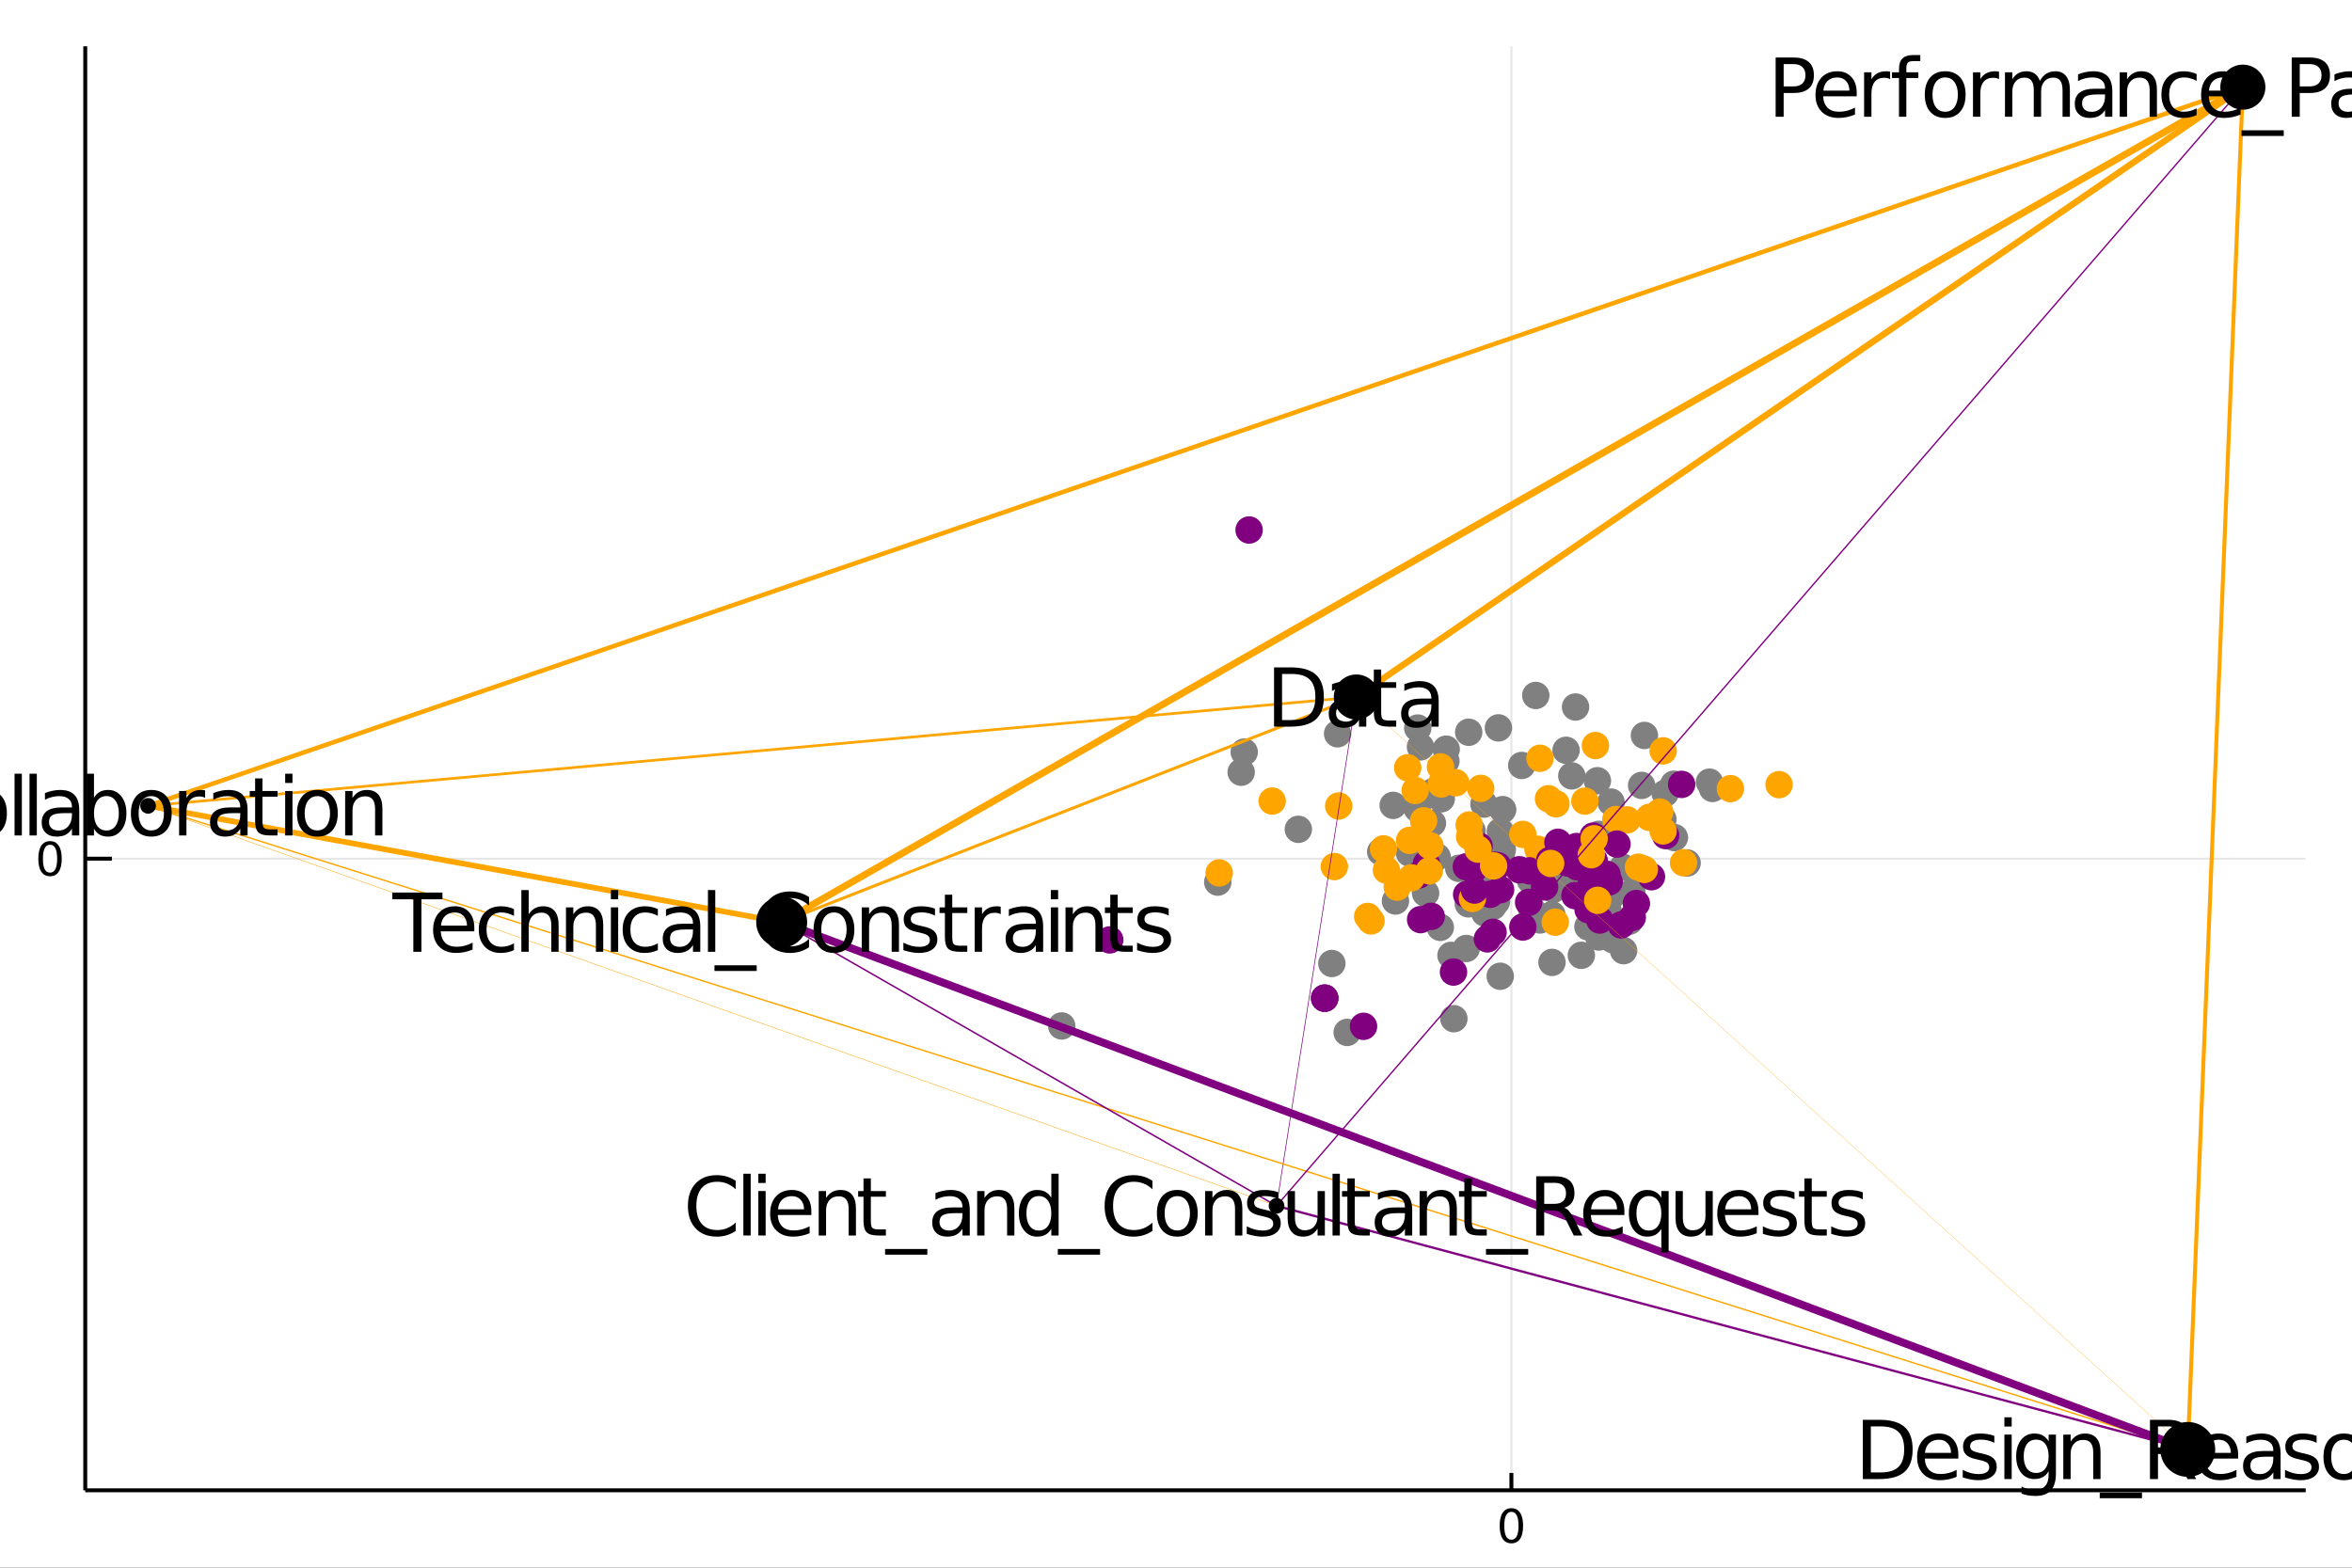 <?xml version="1.0" encoding="utf-8"?>
<svg xmlns="http://www.w3.org/2000/svg" xmlns:xlink="http://www.w3.org/1999/xlink" width="600" height="400" viewBox="0 0 2400 1600">
<rect x="0" y="0" width="2400" height="1600" fill="#333333" stroke="none"/>
<defs>
  <clipPath id="clip530">
    <rect x="0" y="0" width="2400" height="1600"/>
  </clipPath>
</defs>
<path clip-path="url(#clip530)" d="
M0 1600 L2400 1600 L2400 0 L0 0  Z
  " fill="#ffffff" fill-rule="evenodd" fill-opacity="1"/>
<defs>
  <clipPath id="clip531">
    <rect x="480" y="0" width="1681" height="1600"/>
  </clipPath>
</defs>
<path clip-path="url(#clip530)" d="
M86.992 1521.01 L2352.76 1521.01 L2352.76 47.244 L86.992 47.244  Z
  " fill="#ffffff" fill-rule="evenodd" fill-opacity="1"/>
<defs>
  <clipPath id="clip532">
    <rect x="86" y="47" width="2267" height="1475"/>
  </clipPath>
</defs>
<polyline clip-path="url(#clip532)" style="stroke:#000000; stroke-width:2; stroke-opacity:0.1; fill:none" points="
  1542.24,1521.01 1542.24,47.244 
  "/>
<polyline clip-path="url(#clip532)" style="stroke:#000000; stroke-width:2; stroke-opacity:0.1; fill:none" points="
  86.992,876.368 2352.76,876.368 
  "/>
<polyline clip-path="url(#clip530)" style="stroke:#000000; stroke-width:4; stroke-opacity:1; fill:none" points="
  86.992,1521.01 2352.76,1521.01 
  "/>
<polyline clip-path="url(#clip530)" style="stroke:#000000; stroke-width:4; stroke-opacity:1; fill:none" points="
  86.992,1521.01 86.992,47.244 
  "/>
<polyline clip-path="url(#clip530)" style="stroke:#000000; stroke-width:4; stroke-opacity:1; fill:none" points="
  1542.24,1521.01 1542.24,1503.32 
  "/>
<polyline clip-path="url(#clip530)" style="stroke:#000000; stroke-width:4; stroke-opacity:1; fill:none" points="
  86.992,876.368 114.181,876.368 
  "/>
<path clip-path="url(#clip530)" d="M 0 0 M1542.24 1543 Q1538.63 1543 1536.8 1546.56 Q1534.99 1550.11 1534.99 1557.23 Q1534.99 1564.34 1536.8 1567.91 Q1538.63 1571.45 1542.24 1571.45 Q1545.87 1571.45 1547.68 1567.91 Q1549.51 1564.34 1549.51 1557.23 Q1549.51 1550.11 1547.68 1546.56 Q1545.87 1543 1542.24 1543 M1542.24 1539.29 Q1548.05 1539.29 1551.11 1543.9 Q1554.18 1548.48 1554.18 1557.23 Q1554.18 1565.96 1551.11 1570.57 Q1548.05 1575.15 1542.24 1575.15 Q1536.43 1575.15 1533.35 1570.57 Q1530.3 1565.96 1530.3 1557.23 Q1530.3 1548.48 1533.35 1543.9 Q1536.43 1539.29 1542.24 1539.29 Z" fill="#000000" fill-rule="evenodd" fill-opacity="1" /><path clip-path="url(#clip530)" d="M 0 0 M51.048 862.166 Q47.437 862.166 45.608 865.731 Q43.802 869.273 43.802 876.402 Q43.802 883.509 45.608 887.074 Q47.437 890.615 51.048 890.615 Q54.682 890.615 56.487 887.074 Q58.316 883.509 58.316 876.402 Q58.316 869.273 56.487 865.731 Q54.682 862.166 51.048 862.166 M51.048 858.463 Q56.858 858.463 59.913 863.069 Q62.992 867.652 62.992 876.402 Q62.992 885.129 59.913 889.736 Q56.858 894.319 51.048 894.319 Q45.238 894.319 42.159 889.736 Q39.103 885.129 39.103 876.402 Q39.103 867.652 42.159 863.069 Q45.238 858.463 51.048 858.463 Z" fill="#000000" fill-rule="evenodd" fill-opacity="1" /><circle clip-path="url(#clip532)" cx="1562.86" cy="928.008" r="14" fill="#808080" fill-rule="evenodd" fill-opacity="1" stroke="none"/>
<circle clip-path="url(#clip532)" cx="1510.78" cy="864.705" r="14" fill="#808080" fill-rule="evenodd" fill-opacity="1" stroke="none"/>
<circle clip-path="url(#clip532)" cx="1488.51" cy="886.225" r="14" fill="#808080" fill-rule="evenodd" fill-opacity="1" stroke="none"/>
<circle clip-path="url(#clip532)" cx="1531.89" cy="871.997" r="14" fill="#808080" fill-rule="evenodd" fill-opacity="1" stroke="none"/>
<circle clip-path="url(#clip532)" cx="1351.72" cy="1018.74" r="14" fill="#808080" fill-rule="evenodd" fill-opacity="1" stroke="none"/>
<circle clip-path="url(#clip532)" cx="1454.67" cy="911.61" r="14" fill="#808080" fill-rule="evenodd" fill-opacity="1" stroke="none"/>
<circle clip-path="url(#clip532)" cx="1083.35" cy="1047.08" r="14" fill="#808080" fill-rule="evenodd" fill-opacity="1" stroke="none"/>
<circle clip-path="url(#clip532)" cx="1458.52" cy="881.495" r="14" fill="#808080" fill-rule="evenodd" fill-opacity="1" stroke="none"/>
<circle clip-path="url(#clip532)" cx="1523.54" cy="890.983" r="14" fill="#808080" fill-rule="evenodd" fill-opacity="1" stroke="none"/>
<circle clip-path="url(#clip532)" cx="1498.27" cy="922.474" r="14" fill="#808080" fill-rule="evenodd" fill-opacity="1" stroke="none"/>
<circle clip-path="url(#clip532)" cx="1266.51" cy="788.129" r="14" fill="#808080" fill-rule="evenodd" fill-opacity="1" stroke="none"/>
<circle clip-path="url(#clip532)" cx="1571.32" cy="938.909" r="14" fill="#808080" fill-rule="evenodd" fill-opacity="1" stroke="none"/>
<circle clip-path="url(#clip532)" cx="1461.66" cy="840.182" r="14" fill="#808080" fill-rule="evenodd" fill-opacity="1" stroke="none"/>
<circle clip-path="url(#clip532)" cx="1351.72" cy="1018.74" r="14" fill="#808080" fill-rule="evenodd" fill-opacity="1" stroke="none"/>
<circle clip-path="url(#clip532)" cx="1532.96" cy="866.813" r="14" fill="#808080" fill-rule="evenodd" fill-opacity="1" stroke="none"/>
<circle clip-path="url(#clip532)" cx="1523.42" cy="925.026" r="14" fill="#808080" fill-rule="evenodd" fill-opacity="1" stroke="none"/>
<circle clip-path="url(#clip532)" cx="1469.7" cy="946.464" r="14" fill="#808080" fill-rule="evenodd" fill-opacity="1" stroke="none"/>
<circle clip-path="url(#clip532)" cx="1496.14" cy="968.046" r="14" fill="#808080" fill-rule="evenodd" fill-opacity="1" stroke="none"/>
<circle clip-path="url(#clip532)" cx="1515.16" cy="931.789" r="14" fill="#808080" fill-rule="evenodd" fill-opacity="1" stroke="none"/>
<circle clip-path="url(#clip532)" cx="1534.4" cy="854.368" r="14" fill="#808080" fill-rule="evenodd" fill-opacity="1" stroke="none"/>
<circle clip-path="url(#clip532)" cx="1374.64" cy="1053.69" r="14" fill="#808080" fill-rule="evenodd" fill-opacity="1" stroke="none"/>
<circle clip-path="url(#clip532)" cx="1640.63" cy="928.261" r="14" fill="#808080" fill-rule="evenodd" fill-opacity="1" stroke="none"/>
<circle clip-path="url(#clip532)" cx="1645.58" cy="958.968" r="14" fill="#808080" fill-rule="evenodd" fill-opacity="1" stroke="none"/>
<circle clip-path="url(#clip532)" cx="1644.75" cy="914.07" r="14" fill="#808080" fill-rule="evenodd" fill-opacity="1" stroke="none"/>
<circle clip-path="url(#clip532)" cx="1583.52" cy="933.56" r="14" fill="#808080" fill-rule="evenodd" fill-opacity="1" stroke="none"/>
<circle clip-path="url(#clip532)" cx="1613.61" cy="974.981" r="14" fill="#808080" fill-rule="evenodd" fill-opacity="1" stroke="none"/>
<circle clip-path="url(#clip532)" cx="1466.51" cy="874.646" r="14" fill="#808080" fill-rule="evenodd" fill-opacity="1" stroke="none"/>
<circle clip-path="url(#clip532)" cx="1514.24" cy="820.661" r="14" fill="#808080" fill-rule="evenodd" fill-opacity="1" stroke="none"/>
<circle clip-path="url(#clip532)" cx="1359.02" cy="983.355" r="14" fill="#808080" fill-rule="evenodd" fill-opacity="1" stroke="none"/>
<circle clip-path="url(#clip532)" cx="1527.06" cy="920.082" r="14" fill="#808080" fill-rule="evenodd" fill-opacity="1" stroke="none"/>
<circle clip-path="url(#clip532)" cx="1530.9" cy="848.526" r="14" fill="#808080" fill-rule="evenodd" fill-opacity="1" stroke="none"/>
<circle clip-path="url(#clip532)" cx="1583.65" cy="982.198" r="14" fill="#808080" fill-rule="evenodd" fill-opacity="1" stroke="none"/>
<circle clip-path="url(#clip532)" cx="1502.07" cy="847.847" r="14" fill="#808080" fill-rule="evenodd" fill-opacity="1" stroke="none"/>
<circle clip-path="url(#clip532)" cx="1561.65" cy="898.473" r="14" fill="#808080" fill-rule="evenodd" fill-opacity="1" stroke="none"/>
<circle clip-path="url(#clip532)" cx="1475.68" cy="764.614" r="14" fill="#808080" fill-rule="evenodd" fill-opacity="1" stroke="none"/>
<circle clip-path="url(#clip532)" cx="1449.47" cy="762.271" r="14" fill="#808080" fill-rule="evenodd" fill-opacity="1" stroke="none"/>
<circle clip-path="url(#clip532)" cx="1643.9" cy="818.611" r="14" fill="#808080" fill-rule="evenodd" fill-opacity="1" stroke="none"/>
<circle clip-path="url(#clip532)" cx="1529" cy="742.889" r="14" fill="#808080" fill-rule="evenodd" fill-opacity="1" stroke="none"/>
<circle clip-path="url(#clip532)" cx="1598.02" cy="765.737" r="14" fill="#808080" fill-rule="evenodd" fill-opacity="1" stroke="none"/>
<circle clip-path="url(#clip532)" cx="1699.14" cy="809.579" r="14" fill="#808080" fill-rule="evenodd" fill-opacity="1" stroke="none"/>
<circle clip-path="url(#clip532)" cx="1498.65" cy="747.335" r="14" fill="#808080" fill-rule="evenodd" fill-opacity="1" stroke="none"/>
<circle clip-path="url(#clip532)" cx="1675.12" cy="801.582" r="14" fill="#808080" fill-rule="evenodd" fill-opacity="1" stroke="none"/>
<circle clip-path="url(#clip532)" cx="1446.13" cy="865.087" r="14" fill="#808080" fill-rule="evenodd" fill-opacity="1" stroke="none"/>
<circle clip-path="url(#clip532)" cx="1475.4" cy="776.761" r="14" fill="#808080" fill-rule="evenodd" fill-opacity="1" stroke="none"/>
<circle clip-path="url(#clip532)" cx="1364.87" cy="748.887" r="14" fill="#808080" fill-rule="evenodd" fill-opacity="1" stroke="none"/>
<circle clip-path="url(#clip532)" cx="1269.6" cy="767.59" r="14" fill="#808080" fill-rule="evenodd" fill-opacity="1" stroke="none"/>
<circle clip-path="url(#clip532)" cx="1242.62" cy="900.292" r="14" fill="#808080" fill-rule="evenodd" fill-opacity="1" stroke="none"/>
<circle clip-path="url(#clip532)" cx="1470.69" cy="815.245" r="14" fill="#808080" fill-rule="evenodd" fill-opacity="1" stroke="none"/>
<circle clip-path="url(#clip532)" cx="1446.11" cy="825.183" r="14" fill="#808080" fill-rule="evenodd" fill-opacity="1" stroke="none"/>
<circle clip-path="url(#clip532)" cx="1446.67" cy="743.03" r="14" fill="#808080" fill-rule="evenodd" fill-opacity="1" stroke="none"/>
<circle clip-path="url(#clip532)" cx="1462.06" cy="808.155" r="14" fill="#808080" fill-rule="evenodd" fill-opacity="1" stroke="none"/>
<circle clip-path="url(#clip532)" cx="1421.58" cy="821.965" r="14" fill="#808080" fill-rule="evenodd" fill-opacity="1" stroke="none"/>
<circle clip-path="url(#clip532)" cx="1480.61" cy="975.068" r="14" fill="#808080" fill-rule="evenodd" fill-opacity="1" stroke="none"/>
<circle clip-path="url(#clip532)" cx="1483.53" cy="1039.69" r="14" fill="#808080" fill-rule="evenodd" fill-opacity="1" stroke="none"/>
<circle clip-path="url(#clip532)" cx="1636.68" cy="853.938" r="14" fill="#808080" fill-rule="evenodd" fill-opacity="1" stroke="none"/>
<circle clip-path="url(#clip532)" cx="1530.84" cy="996.365" r="14" fill="#808080" fill-rule="evenodd" fill-opacity="1" stroke="none"/>
<circle clip-path="url(#clip532)" cx="1708.57" cy="854.822" r="14" fill="#808080" fill-rule="evenodd" fill-opacity="1" stroke="none"/>
<circle clip-path="url(#clip532)" cx="1597.72" cy="899.662" r="14" fill="#808080" fill-rule="evenodd" fill-opacity="1" stroke="none"/>
<circle clip-path="url(#clip532)" cx="1626.14" cy="927.422" r="14" fill="#808080" fill-rule="evenodd" fill-opacity="1" stroke="none"/>
<circle clip-path="url(#clip532)" cx="1615.94" cy="890.884" r="14" fill="#808080" fill-rule="evenodd" fill-opacity="1" stroke="none"/>
<circle clip-path="url(#clip532)" cx="1620.31" cy="945.88" r="14" fill="#808080" fill-rule="evenodd" fill-opacity="1" stroke="none"/>
<circle clip-path="url(#clip532)" cx="1570.7" cy="894.037" r="14" fill="#808080" fill-rule="evenodd" fill-opacity="1" stroke="none"/>
<circle clip-path="url(#clip532)" cx="1637.46" cy="891.592" r="14" fill="#808080" fill-rule="evenodd" fill-opacity="1" stroke="none"/>
<circle clip-path="url(#clip532)" cx="1623.6" cy="863.153" r="14" fill="#808080" fill-rule="evenodd" fill-opacity="1" stroke="none"/>
<circle clip-path="url(#clip532)" cx="1567.36" cy="904.666" r="14" fill="#808080" fill-rule="evenodd" fill-opacity="1" stroke="none"/>
<circle clip-path="url(#clip532)" cx="1634.49" cy="921.045" r="14" fill="#808080" fill-rule="evenodd" fill-opacity="1" stroke="none"/>
<circle clip-path="url(#clip532)" cx="1665.09" cy="910.604" r="14" fill="#808080" fill-rule="evenodd" fill-opacity="1" stroke="none"/>
<circle clip-path="url(#clip532)" cx="1645.9" cy="955.187" r="14" fill="#808080" fill-rule="evenodd" fill-opacity="1" stroke="none"/>
<circle clip-path="url(#clip532)" cx="1656.72" cy="970.263" r="14" fill="#808080" fill-rule="evenodd" fill-opacity="1" stroke="none"/>
<circle clip-path="url(#clip532)" cx="1631.41" cy="956.293" r="14" fill="#808080" fill-rule="evenodd" fill-opacity="1" stroke="none"/>
<circle clip-path="url(#clip532)" cx="1655.93" cy="885.119" r="14" fill="#808080" fill-rule="evenodd" fill-opacity="1" stroke="none"/>
<circle clip-path="url(#clip532)" cx="1585.06" cy="907.634" r="14" fill="#808080" fill-rule="evenodd" fill-opacity="1" stroke="none"/>
<circle clip-path="url(#clip532)" cx="1635.39" cy="902.868" r="14" fill="#808080" fill-rule="evenodd" fill-opacity="1" stroke="none"/>
<circle clip-path="url(#clip532)" cx="1708.01" cy="800.354" r="14" fill="#808080" fill-rule="evenodd" fill-opacity="1" stroke="none"/>
<circle clip-path="url(#clip532)" cx="1721.55" cy="880.757" r="14" fill="#808080" fill-rule="evenodd" fill-opacity="1" stroke="none"/>
<circle clip-path="url(#clip532)" cx="1675.75" cy="886.673" r="14" fill="#808080" fill-rule="evenodd" fill-opacity="1" stroke="none"/>
<circle clip-path="url(#clip532)" cx="1631.38" cy="851.559" r="14" fill="#808080" fill-rule="evenodd" fill-opacity="1" stroke="none"/>
<circle clip-path="url(#clip532)" cx="1626.35" cy="929.102" r="14" fill="#808080" fill-rule="evenodd" fill-opacity="1" stroke="none"/>
<circle clip-path="url(#clip532)" cx="1580.59" cy="904.284" r="14" fill="#808080" fill-rule="evenodd" fill-opacity="1" stroke="none"/>
<circle clip-path="url(#clip532)" cx="1633.52" cy="894.542" r="14" fill="#808080" fill-rule="evenodd" fill-opacity="1" stroke="none"/>
<circle clip-path="url(#clip532)" cx="1603.87" cy="791.876" r="14" fill="#808080" fill-rule="evenodd" fill-opacity="1" stroke="none"/>
<circle clip-path="url(#clip532)" cx="1744.33" cy="798.264" r="14" fill="#808080" fill-rule="evenodd" fill-opacity="1" stroke="none"/>
<circle clip-path="url(#clip532)" cx="1629.99" cy="796.815" r="14" fill="#808080" fill-rule="evenodd" fill-opacity="1" stroke="none"/>
<circle clip-path="url(#clip532)" cx="1747.41" cy="804.688" r="14" fill="#808080" fill-rule="evenodd" fill-opacity="1" stroke="none"/>
<circle clip-path="url(#clip532)" cx="1698.74" cy="848.612" r="14" fill="#808080" fill-rule="evenodd" fill-opacity="1" stroke="none"/>
<circle clip-path="url(#clip532)" cx="1662.84" cy="940.059" r="14" fill="#808080" fill-rule="evenodd" fill-opacity="1" stroke="none"/>
<circle clip-path="url(#clip532)" cx="1696.82" cy="836.132" r="14" fill="#808080" fill-rule="evenodd" fill-opacity="1" stroke="none"/>
<circle clip-path="url(#clip532)" cx="1552.77" cy="781.232" r="14" fill="#808080" fill-rule="evenodd" fill-opacity="1" stroke="none"/>
<circle clip-path="url(#clip532)" cx="1567.1" cy="709.794" r="14" fill="#808080" fill-rule="evenodd" fill-opacity="1" stroke="none"/>
<circle clip-path="url(#clip532)" cx="1533.33" cy="826.296" r="14" fill="#808080" fill-rule="evenodd" fill-opacity="1" stroke="none"/>
<circle clip-path="url(#clip532)" cx="1607.69" cy="721.572" r="14" fill="#808080" fill-rule="evenodd" fill-opacity="1" stroke="none"/>
<circle clip-path="url(#clip532)" cx="1677.98" cy="750.587" r="14" fill="#808080" fill-rule="evenodd" fill-opacity="1" stroke="none"/>
<circle clip-path="url(#clip532)" cx="1438.27" cy="870.689" r="14" fill="#808080" fill-rule="evenodd" fill-opacity="1" stroke="none"/>
<circle clip-path="url(#clip532)" cx="1423.93" cy="919.536" r="14" fill="#808080" fill-rule="evenodd" fill-opacity="1" stroke="none"/>
<circle clip-path="url(#clip532)" cx="1324.83" cy="846.407" r="14" fill="#808080" fill-rule="evenodd" fill-opacity="1" stroke="none"/>
<circle clip-path="url(#clip532)" cx="1408.86" cy="869.338" r="14" fill="#808080" fill-rule="evenodd" fill-opacity="1" stroke="none"/>
<circle clip-path="url(#clip532)" cx="1559.81" cy="920.975" r="14" fill="#800080" fill-rule="evenodd" fill-opacity="1" stroke="none"/>
<circle clip-path="url(#clip532)" cx="1504.35" cy="886.543" r="14" fill="#800080" fill-rule="evenodd" fill-opacity="1" stroke="none"/>
<circle clip-path="url(#clip532)" cx="1496.24" cy="884.652" r="14" fill="#800080" fill-rule="evenodd" fill-opacity="1" stroke="none"/>
<circle clip-path="url(#clip532)" cx="1528.4" cy="883.606" r="14" fill="#800080" fill-rule="evenodd" fill-opacity="1" stroke="none"/>
<circle clip-path="url(#clip532)" cx="1351.72" cy="1018.74" r="14" fill="#800080" fill-rule="evenodd" fill-opacity="1" stroke="none"/>
<circle clip-path="url(#clip532)" cx="1449.59" cy="938.565" r="14" fill="#800080" fill-rule="evenodd" fill-opacity="1" stroke="none"/>
<circle clip-path="url(#clip532)" cx="1132.41" cy="959.27" r="14" fill="#800080" fill-rule="evenodd" fill-opacity="1" stroke="none"/>
<circle clip-path="url(#clip532)" cx="1447.73" cy="892.983" r="14" fill="#800080" fill-rule="evenodd" fill-opacity="1" stroke="none"/>
<circle clip-path="url(#clip532)" cx="1550.31" cy="887.653" r="14" fill="#800080" fill-rule="evenodd" fill-opacity="1" stroke="none"/>
<circle clip-path="url(#clip532)" cx="1496.57" cy="912.915" r="14" fill="#800080" fill-rule="evenodd" fill-opacity="1" stroke="none"/>
<circle clip-path="url(#clip532)" cx="1274.59" cy="540.925" r="14" fill="#800080" fill-rule="evenodd" fill-opacity="1" stroke="none"/>
<circle clip-path="url(#clip532)" cx="1576.12" cy="905.144" r="14" fill="#800080" fill-rule="evenodd" fill-opacity="1" stroke="none"/>
<circle clip-path="url(#clip532)" cx="1455.55" cy="881.584" r="14" fill="#800080" fill-rule="evenodd" fill-opacity="1" stroke="none"/>
<circle clip-path="url(#clip532)" cx="1351.72" cy="1018.74" r="14" fill="#800080" fill-rule="evenodd" fill-opacity="1" stroke="none"/>
<circle clip-path="url(#clip532)" cx="1525.75" cy="883.036" r="14" fill="#800080" fill-rule="evenodd" fill-opacity="1" stroke="none"/>
<circle clip-path="url(#clip532)" cx="1531.22" cy="907.973" r="14" fill="#800080" fill-rule="evenodd" fill-opacity="1" stroke="none"/>
<circle clip-path="url(#clip532)" cx="1460.43" cy="935.217" r="14" fill="#800080" fill-rule="evenodd" fill-opacity="1" stroke="none"/>
<circle clip-path="url(#clip532)" cx="1517.75" cy="958.211" r="14" fill="#800080" fill-rule="evenodd" fill-opacity="1" stroke="none"/>
<circle clip-path="url(#clip532)" cx="1520.6" cy="912.684" r="14" fill="#800080" fill-rule="evenodd" fill-opacity="1" stroke="none"/>
<circle clip-path="url(#clip532)" cx="1509.3" cy="863.553" r="14" fill="#800080" fill-rule="evenodd" fill-opacity="1" stroke="none"/>
<circle clip-path="url(#clip532)" cx="1391.35" cy="1047.46" r="14" fill="#800080" fill-rule="evenodd" fill-opacity="1" stroke="none"/>
<circle clip-path="url(#clip532)" cx="1622.79" cy="919.601" r="14" fill="#800080" fill-rule="evenodd" fill-opacity="1" stroke="none"/>
<circle clip-path="url(#clip532)" cx="1665.6" cy="936.343" r="14" fill="#800080" fill-rule="evenodd" fill-opacity="1" stroke="none"/>
<circle clip-path="url(#clip532)" cx="1607.09" cy="914.059" r="14" fill="#800080" fill-rule="evenodd" fill-opacity="1" stroke="none"/>
<circle clip-path="url(#clip532)" cx="1553.92" cy="946.112" r="14" fill="#800080" fill-rule="evenodd" fill-opacity="1" stroke="none"/>
<circle clip-path="url(#clip532)" cx="1620.46" cy="928.295" r="14" fill="#800080" fill-rule="evenodd" fill-opacity="1" stroke="none"/>
<circle clip-path="url(#clip532)" cx="1458.45" cy="888.794" r="14" fill="#ffa500" fill-rule="evenodd" fill-opacity="1" stroke="none"/>
<circle clip-path="url(#clip532)" cx="1499.16" cy="841.961" r="14" fill="#ffa500" fill-rule="evenodd" fill-opacity="1" stroke="none"/>
<circle clip-path="url(#clip532)" cx="1395.6" cy="935.327" r="14" fill="#ffa500" fill-rule="evenodd" fill-opacity="1" stroke="none"/>
<circle clip-path="url(#clip532)" cx="1502.46" cy="916.971" r="14" fill="#ffa500" fill-rule="evenodd" fill-opacity="1" stroke="none"/>
<circle clip-path="url(#clip532)" cx="1508.21" cy="866.654" r="14" fill="#ffa500" fill-rule="evenodd" fill-opacity="1" stroke="none"/>
<circle clip-path="url(#clip532)" cx="1586.99" cy="941.218" r="14" fill="#ffa500" fill-rule="evenodd" fill-opacity="1" stroke="none"/>
<circle clip-path="url(#clip532)" cx="1499.6" cy="853.798" r="14" fill="#ffa500" fill-rule="evenodd" fill-opacity="1" stroke="none"/>
<circle clip-path="url(#clip532)" cx="1569.35" cy="866.791" r="14" fill="#ffa500" fill-rule="evenodd" fill-opacity="1" stroke="none"/>
<circle clip-path="url(#clip532)" cx="1470.66" cy="800.135" r="14" fill="#ffa500" fill-rule="evenodd" fill-opacity="1" stroke="none"/>
<circle clip-path="url(#clip532)" cx="1436.42" cy="783.587" r="14" fill="#ffa500" fill-rule="evenodd" fill-opacity="1" stroke="none"/>
<circle clip-path="url(#clip532)" cx="1648.82" cy="836.481" r="14" fill="#ffa500" fill-rule="evenodd" fill-opacity="1" stroke="none"/>
<circle clip-path="url(#clip532)" cx="1510.9" cy="804.607" r="14" fill="#ffa500" fill-rule="evenodd" fill-opacity="1" stroke="none"/>
<circle clip-path="url(#clip532)" cx="1580.09" cy="815.187" r="14" fill="#ffa500" fill-rule="evenodd" fill-opacity="1" stroke="none"/>
<circle clip-path="url(#clip532)" cx="1682.91" cy="834.193" r="14" fill="#ffa500" fill-rule="evenodd" fill-opacity="1" stroke="none"/>
<circle clip-path="url(#clip532)" cx="1485.42" cy="798.862" r="14" fill="#ffa500" fill-rule="evenodd" fill-opacity="1" stroke="none"/>
<circle clip-path="url(#clip532)" cx="1660.31" cy="836.774" r="14" fill="#ffa500" fill-rule="evenodd" fill-opacity="1" stroke="none"/>
<circle clip-path="url(#clip532)" cx="1440.06" cy="895.881" r="14" fill="#ffa500" fill-rule="evenodd" fill-opacity="1" stroke="none"/>
<circle clip-path="url(#clip532)" cx="1452.65" cy="837.684" r="14" fill="#ffa500" fill-rule="evenodd" fill-opacity="1" stroke="none"/>
<circle clip-path="url(#clip532)" cx="1366.01" cy="822.58" r="14" fill="#ffa500" fill-rule="evenodd" fill-opacity="1" stroke="none"/>
<circle clip-path="url(#clip532)" cx="1298.14" cy="817.553" r="14" fill="#ffa500" fill-rule="evenodd" fill-opacity="1" stroke="none"/>
<circle clip-path="url(#clip532)" cx="1244.07" cy="890.887" r="14" fill="#ffa500" fill-rule="evenodd" fill-opacity="1" stroke="none"/>
<circle clip-path="url(#clip532)" cx="1459.08" cy="863.196" r="14" fill="#ffa500" fill-rule="evenodd" fill-opacity="1" stroke="none"/>
<circle clip-path="url(#clip532)" cx="1438.38" cy="857.67" r="14" fill="#ffa500" fill-rule="evenodd" fill-opacity="1" stroke="none"/>
<circle clip-path="url(#clip532)" cx="1444.06" cy="806.737" r="14" fill="#ffa500" fill-rule="evenodd" fill-opacity="1" stroke="none"/>
<circle clip-path="url(#clip532)" cx="1469.87" cy="782.668" r="14" fill="#ffa500" fill-rule="evenodd" fill-opacity="1" stroke="none"/>
<circle clip-path="url(#clip532)" cx="1411.72" cy="866.367" r="14" fill="#ffa500" fill-rule="evenodd" fill-opacity="1" stroke="none"/>
<circle clip-path="url(#clip532)" cx="1504.61" cy="908.389" r="14" fill="#800080" fill-rule="evenodd" fill-opacity="1" stroke="none"/>
<circle clip-path="url(#clip532)" cx="1483.16" cy="992.092" r="14" fill="#800080" fill-rule="evenodd" fill-opacity="1" stroke="none"/>
<circle clip-path="url(#clip532)" cx="1599.37" cy="880.681" r="14" fill="#800080" fill-rule="evenodd" fill-opacity="1" stroke="none"/>
<circle clip-path="url(#clip532)" cx="1523.51" cy="951.508" r="14" fill="#800080" fill-rule="evenodd" fill-opacity="1" stroke="none"/>
<circle clip-path="url(#clip532)" cx="1699.65" cy="852.795" r="14" fill="#800080" fill-rule="evenodd" fill-opacity="1" stroke="none"/>
<circle clip-path="url(#clip532)" cx="1608.58" cy="864.004" r="14" fill="#800080" fill-rule="evenodd" fill-opacity="1" stroke="none"/>
<circle clip-path="url(#clip532)" cx="1623.41" cy="902.964" r="14" fill="#800080" fill-rule="evenodd" fill-opacity="1" stroke="none"/>
<circle clip-path="url(#clip532)" cx="1609.31" cy="884.681" r="14" fill="#800080" fill-rule="evenodd" fill-opacity="1" stroke="none"/>
<circle clip-path="url(#clip532)" cx="1641.97" cy="900.028" r="14" fill="#800080" fill-rule="evenodd" fill-opacity="1" stroke="none"/>
<circle clip-path="url(#clip532)" cx="1560.67" cy="888.747" r="14" fill="#800080" fill-rule="evenodd" fill-opacity="1" stroke="none"/>
<circle clip-path="url(#clip532)" cx="1626.31" cy="877.979" r="14" fill="#800080" fill-rule="evenodd" fill-opacity="1" stroke="none"/>
<circle clip-path="url(#clip532)" cx="1625.72" cy="853.303" r="14" fill="#800080" fill-rule="evenodd" fill-opacity="1" stroke="none"/>
<circle clip-path="url(#clip532)" cx="1589.72" cy="859.653" r="14" fill="#800080" fill-rule="evenodd" fill-opacity="1" stroke="none"/>
<circle clip-path="url(#clip532)" cx="1639.79" cy="892.519" r="14" fill="#800080" fill-rule="evenodd" fill-opacity="1" stroke="none"/>
<circle clip-path="url(#clip532)" cx="1685.17" cy="894.775" r="14" fill="#800080" fill-rule="evenodd" fill-opacity="1" stroke="none"/>
<circle clip-path="url(#clip532)" cx="1669.79" cy="922.138" r="14" fill="#800080" fill-rule="evenodd" fill-opacity="1" stroke="none"/>
<circle clip-path="url(#clip532)" cx="1654.32" cy="943.982" r="14" fill="#800080" fill-rule="evenodd" fill-opacity="1" stroke="none"/>
<circle clip-path="url(#clip532)" cx="1632.4" cy="938.976" r="14" fill="#800080" fill-rule="evenodd" fill-opacity="1" stroke="none"/>
<circle clip-path="url(#clip532)" cx="1649.98" cy="861.483" r="14" fill="#800080" fill-rule="evenodd" fill-opacity="1" stroke="none"/>
<circle clip-path="url(#clip532)" cx="1581.28" cy="878.278" r="14" fill="#800080" fill-rule="evenodd" fill-opacity="1" stroke="none"/>
<circle clip-path="url(#clip532)" cx="1626.7" cy="878.509" r="14" fill="#800080" fill-rule="evenodd" fill-opacity="1" stroke="none"/>
<circle clip-path="url(#clip532)" cx="1715.95" cy="800.545" r="14" fill="#800080" fill-rule="evenodd" fill-opacity="1" stroke="none"/>
<circle clip-path="url(#clip532)" cx="1717.9" cy="880.502" r="14" fill="#ffa500" fill-rule="evenodd" fill-opacity="1" stroke="none"/>
<circle clip-path="url(#clip532)" cx="1671.93" cy="885.006" r="14" fill="#ffa500" fill-rule="evenodd" fill-opacity="1" stroke="none"/>
<circle clip-path="url(#clip532)" cx="1626.69" cy="855.999" r="14" fill="#ffa500" fill-rule="evenodd" fill-opacity="1" stroke="none"/>
<circle clip-path="url(#clip532)" cx="1630.28" cy="918.883" r="14" fill="#ffa500" fill-rule="evenodd" fill-opacity="1" stroke="none"/>
<circle clip-path="url(#clip532)" cx="1582.31" cy="881.226" r="14" fill="#ffa500" fill-rule="evenodd" fill-opacity="1" stroke="none"/>
<circle clip-path="url(#clip532)" cx="1623.77" cy="872.302" r="14" fill="#ffa500" fill-rule="evenodd" fill-opacity="1" stroke="none"/>
<circle clip-path="url(#clip532)" cx="1587.71" cy="820.315" r="14" fill="#ffa500" fill-rule="evenodd" fill-opacity="1" stroke="none"/>
<circle clip-path="url(#clip532)" cx="1765.7" cy="804.912" r="14" fill="#ffa500" fill-rule="evenodd" fill-opacity="1" stroke="none"/>
<circle clip-path="url(#clip532)" cx="1617.22" cy="817.594" r="14" fill="#ffa500" fill-rule="evenodd" fill-opacity="1" stroke="none"/>
<circle clip-path="url(#clip532)" cx="1815.36" cy="800.79" r="14" fill="#ffa500" fill-rule="evenodd" fill-opacity="1" stroke="none"/>
<circle clip-path="url(#clip532)" cx="1697.03" cy="848.04" r="14" fill="#ffa500" fill-rule="evenodd" fill-opacity="1" stroke="none"/>
<circle clip-path="url(#clip532)" cx="1677.91" cy="887.353" r="14" fill="#ffa500" fill-rule="evenodd" fill-opacity="1" stroke="none"/>
<circle clip-path="url(#clip532)" cx="1693.61" cy="828.756" r="14" fill="#ffa500" fill-rule="evenodd" fill-opacity="1" stroke="none"/>
<circle clip-path="url(#clip532)" cx="1553.9" cy="851.579" r="14" fill="#ffa500" fill-rule="evenodd" fill-opacity="1" stroke="none"/>
<circle clip-path="url(#clip532)" cx="1571.39" cy="773.897" r="14" fill="#ffa500" fill-rule="evenodd" fill-opacity="1" stroke="none"/>
<circle clip-path="url(#clip532)" cx="1524.05" cy="883.699" r="14" fill="#ffa500" fill-rule="evenodd" fill-opacity="1" stroke="none"/>
<circle clip-path="url(#clip532)" cx="1627.96" cy="760.892" r="14" fill="#ffa500" fill-rule="evenodd" fill-opacity="1" stroke="none"/>
<circle clip-path="url(#clip532)" cx="1697.07" cy="766.312" r="14" fill="#ffa500" fill-rule="evenodd" fill-opacity="1" stroke="none"/>
<circle clip-path="url(#clip532)" cx="1425.79" cy="905.413" r="14" fill="#ffa500" fill-rule="evenodd" fill-opacity="1" stroke="none"/>
<circle clip-path="url(#clip532)" cx="1398.98" cy="939.882" r="14" fill="#ffa500" fill-rule="evenodd" fill-opacity="1" stroke="none"/>
<circle clip-path="url(#clip532)" cx="1361.59" cy="884.425" r="14" fill="#ffa500" fill-rule="evenodd" fill-opacity="1" stroke="none"/>
<circle clip-path="url(#clip532)" cx="1414.69" cy="888.075" r="14" fill="#ffa500" fill-rule="evenodd" fill-opacity="1" stroke="none"/>
<polyline clip-path="url(#clip532)" style="stroke:#ffa500; stroke-width:7.074; stroke-opacity:1; fill:none" points="
  797.639,941.181 2288.63,88.954 
  "/>
<polyline clip-path="url(#clip532)" style="stroke:#800080; stroke-width:0.7; stroke-opacity:1; fill:none" points="
  1302.59,1230.72 1384.02,711.372 
  "/>
<polyline clip-path="url(#clip532)" style="stroke:#ffa500; stroke-width:0.466; stroke-opacity:1; fill:none" points="
  151.118,822.449 1302.59,1230.72 
  "/>
<polyline clip-path="url(#clip532)" style="stroke:#ffa500; stroke-width:1.432; stroke-opacity:1; fill:none" points="
  151.118,822.449 2232.42,1479.3 
  "/>
<polyline clip-path="url(#clip532)" style="stroke:#ffa500; stroke-width:6.565; stroke-opacity:1; fill:none" points="
  1384.02,711.372 2288.63,88.954 
  "/>
<polyline clip-path="url(#clip532)" style="stroke:#ffa500; stroke-width:2.736; stroke-opacity:1; fill:none" points="
  151.118,822.449 1384.02,711.372 
  "/>
<polyline clip-path="url(#clip532)" style="stroke:#ffa500; stroke-width:0.284; stroke-opacity:1; fill:none" points="
  1384.02,711.372 2232.42,1479.3 
  "/>
<polyline clip-path="url(#clip532)" style="stroke:#800080; stroke-width:2.347; stroke-opacity:1; fill:none" points="
  1302.59,1230.72 2232.42,1479.3 
  "/>
<polyline clip-path="url(#clip532)" style="stroke:#ffa500; stroke-width:5.729; stroke-opacity:1; fill:none" points="
  151.118,822.449 797.639,941.181 
  "/>
<polyline clip-path="url(#clip532)" style="stroke:#800080; stroke-width:1.393; stroke-opacity:1; fill:none" points="
  1302.59,1230.72 2288.63,88.954 
  "/>
<polyline clip-path="url(#clip532)" style="stroke:#ffa500; stroke-width:4.044; stroke-opacity:1; fill:none" points="
  2232.42,1479.3 2288.63,88.954 
  "/>
<polyline clip-path="url(#clip532)" style="stroke:#ffa500; stroke-width:3.069; stroke-opacity:1; fill:none" points="
  797.639,941.181 1384.02,711.372 
  "/>
<polyline clip-path="url(#clip532)" style="stroke:#800080; stroke-width:1.536; stroke-opacity:1; fill:none" points="
  797.639,941.181 1302.59,1230.72 
  "/>
<polyline clip-path="url(#clip532)" style="stroke:#ffa500; stroke-width:4.598; stroke-opacity:1; fill:none" points="
  151.118,822.449 2288.63,88.954 
  "/>
<polyline clip-path="url(#clip532)" style="stroke:#800080; stroke-width:8; stroke-opacity:1; fill:none" points="
  797.639,941.181 2232.42,1479.3 
  "/>
<circle clip-path="url(#clip532)" cx="1384.02" cy="711.372" r="23" fill="#000000" fill-rule="evenodd" fill-opacity="1" stroke="none"/>
<circle clip-path="url(#clip532)" cx="797.639" cy="941.181" r="26" fill="#000000" fill-rule="evenodd" fill-opacity="1" stroke="none"/>
<circle clip-path="url(#clip532)" cx="2288.63" cy="88.954" r="23" fill="#000000" fill-rule="evenodd" fill-opacity="1" stroke="none"/>
<circle clip-path="url(#clip532)" cx="1302.59" cy="1230.72" r="8" fill="#000000" fill-rule="evenodd" fill-opacity="1" stroke="none"/>
<circle clip-path="url(#clip532)" cx="2232.42" cy="1479.3" r="28" fill="#000000" fill-rule="evenodd" fill-opacity="1" stroke="none"/>
<circle clip-path="url(#clip532)" cx="151.118" cy="822.449" r="8" fill="#000000" fill-rule="evenodd" fill-opacity="1" stroke="none"/>
<path clip-path="url(#clip530)" d="M 0 0 M1308.21 687.857 L1308.21 734.888 L1318.09 734.888 Q1330.61 734.888 1336.41 729.217 Q1342.24 723.545 1342.24 711.312 Q1342.24 699.159 1336.41 693.528 Q1330.61 687.857 1318.09 687.857 L1308.21 687.857 M1300.03 681.132 L1316.84 681.132 Q1334.42 681.132 1342.64 688.465 Q1350.87 695.756 1350.87 711.312 Q1350.87 726.948 1342.6 734.28 Q1334.34 741.612 1316.84 741.612 L1300.03 741.612 L1300.03 681.132 Z" fill="#000000" fill-rule="evenodd" fill-opacity="1" /><path clip-path="url(#clip530)" d="M 0 0 M1379.3 718.806 Q1370.27 718.806 1366.79 720.872 Q1363.3 722.938 1363.3 727.92 Q1363.3 731.89 1365.9 734.24 Q1368.53 736.549 1373.03 736.549 Q1379.22 736.549 1382.95 732.174 Q1386.72 727.758 1386.72 720.467 L1386.72 718.806 L1379.3 718.806 M1394.17 715.727 L1394.17 741.612 L1386.72 741.612 L1386.72 734.726 Q1384.17 738.858 1380.36 740.843 Q1376.55 742.787 1371.04 742.787 Q1364.07 742.787 1359.94 738.898 Q1355.85 734.969 1355.85 728.407 Q1355.85 720.75 1360.95 716.861 Q1366.1 712.973 1376.27 712.973 L1386.72 712.973 L1386.72 712.243 Q1386.72 707.099 1383.31 704.304 Q1379.95 701.468 1373.84 701.468 Q1369.95 701.468 1366.26 702.4 Q1362.57 703.331 1359.17 705.195 L1359.17 698.308 Q1363.26 696.728 1367.11 695.959 Q1370.96 695.149 1374.61 695.149 Q1384.45 695.149 1389.31 700.253 Q1394.17 705.357 1394.17 715.727 Z" fill="#000000" fill-rule="evenodd" fill-opacity="1" /><path clip-path="url(#clip530)" d="M 0 0 M1409.36 683.36 L1409.36 696.242 L1424.71 696.242 L1424.71 702.035 L1409.36 702.035 L1409.36 726.665 Q1409.36 732.214 1410.86 733.794 Q1412.4 735.374 1417.06 735.374 L1424.71 735.374 L1424.71 741.612 L1417.06 741.612 Q1408.43 741.612 1405.15 738.412 Q1401.87 735.172 1401.87 726.665 L1401.87 702.035 L1396.4 702.035 L1396.4 696.242 L1401.87 696.242 L1401.87 683.36 L1409.36 683.36 Z" fill="#000000" fill-rule="evenodd" fill-opacity="1" /><path clip-path="url(#clip530)" d="M 0 0 M1453.15 718.806 Q1444.12 718.806 1440.63 720.872 Q1437.15 722.938 1437.15 727.92 Q1437.15 731.89 1439.74 734.24 Q1442.38 736.549 1446.87 736.549 Q1453.07 736.549 1456.8 732.174 Q1460.57 727.758 1460.57 720.467 L1460.57 718.806 L1453.15 718.806 M1468.02 715.727 L1468.02 741.612 L1460.57 741.612 L1460.57 734.726 Q1458.01 738.858 1454.21 740.843 Q1450.4 742.787 1444.89 742.787 Q1437.92 742.787 1433.79 738.898 Q1429.7 734.969 1429.7 728.407 Q1429.7 720.75 1434.8 716.861 Q1439.95 712.973 1450.11 712.973 L1460.57 712.973 L1460.57 712.243 Q1460.57 707.099 1457.16 704.304 Q1453.8 701.468 1447.68 701.468 Q1443.79 701.468 1440.11 702.4 Q1436.42 703.331 1433.02 705.195 L1433.02 698.308 Q1437.11 696.728 1440.96 695.959 Q1444.81 695.149 1448.45 695.149 Q1458.3 695.149 1463.16 700.253 Q1468.02 705.357 1468.02 715.727 Z" fill="#000000" fill-rule="evenodd" fill-opacity="1" /><path clip-path="url(#clip530)" d="M 0 0 M400.306 910.941 L451.469 910.941 L451.469 917.828 L429.999 917.828 L429.999 971.421 L421.776 971.421 L421.776 917.828 L400.306 917.828 L400.306 910.941 Z" fill="#000000" fill-rule="evenodd" fill-opacity="1" /><path clip-path="url(#clip530)" d="M 0 0 M483.998 946.873 L483.998 950.519 L449.727 950.519 Q450.213 958.215 454.345 962.266 Q458.518 966.277 465.931 966.277 Q470.225 966.277 474.235 965.224 Q478.286 964.17 482.256 962.064 L482.256 969.112 Q478.246 970.814 474.033 971.705 Q469.82 972.596 465.485 972.596 Q454.629 972.596 448.269 966.277 Q441.95 959.957 441.95 949.182 Q441.95 938.042 447.945 931.52 Q453.981 924.958 464.189 924.958 Q473.344 924.958 478.651 930.872 Q483.998 936.746 483.998 946.873 M476.544 944.685 Q476.463 938.569 473.101 934.923 Q469.779 931.277 464.27 931.277 Q458.032 931.277 454.264 934.801 Q450.538 938.326 449.97 944.726 L476.544 944.685 Z" fill="#000000" fill-rule="evenodd" fill-opacity="1" /><path clip-path="url(#clip530)" d="M 0 0 M524.467 927.793 L524.467 934.761 Q521.307 933.019 518.107 932.168 Q514.947 931.277 511.706 931.277 Q504.455 931.277 500.445 935.895 Q496.434 940.473 496.434 948.777 Q496.434 957.081 500.445 961.699 Q504.455 966.277 511.706 966.277 Q514.947 966.277 518.107 965.426 Q521.307 964.535 524.467 962.793 L524.467 969.68 Q521.347 971.138 517.985 971.867 Q514.663 972.596 510.896 972.596 Q500.647 972.596 494.611 966.155 Q488.576 959.714 488.576 948.777 Q488.576 937.677 494.652 931.317 Q500.769 924.958 511.382 924.958 Q514.825 924.958 518.107 925.687 Q521.388 926.375 524.467 927.793 Z" fill="#000000" fill-rule="evenodd" fill-opacity="1" /><path clip-path="url(#clip530)" d="M 0 0 M569.999 944.037 L569.999 971.421 L562.545 971.421 L562.545 944.28 Q562.545 937.839 560.033 934.639 Q557.522 931.439 552.499 931.439 Q546.463 931.439 542.979 935.287 Q539.495 939.136 539.495 945.779 L539.495 971.421 L532.001 971.421 L532.001 908.389 L539.495 908.389 L539.495 933.1 Q542.169 929.008 545.774 926.983 Q549.42 924.958 554.16 924.958 Q561.978 924.958 565.988 929.819 Q569.999 934.639 569.999 944.037 Z" fill="#000000" fill-rule="evenodd" fill-opacity="1" /><path clip-path="url(#clip530)" d="M 0 0 M615.531 944.037 L615.531 971.421 L608.077 971.421 L608.077 944.28 Q608.077 937.839 605.566 934.639 Q603.054 931.439 598.031 931.439 Q591.995 931.439 588.511 935.287 Q585.028 939.136 585.028 945.779 L585.028 971.421 L577.533 971.421 L577.533 926.051 L585.028 926.051 L585.028 933.1 Q587.701 929.008 591.306 926.983 Q594.952 924.958 599.692 924.958 Q607.51 924.958 611.52 929.819 Q615.531 934.639 615.531 944.037 Z" fill="#000000" fill-rule="evenodd" fill-opacity="1" /><path clip-path="url(#clip530)" d="M 0 0 M623.349 926.051 L630.803 926.051 L630.803 971.421 L623.349 971.421 L623.349 926.051 M623.349 908.389 L630.803 908.389 L630.803 917.828 L623.349 917.828 L623.349 908.389 Z" fill="#000000" fill-rule="evenodd" fill-opacity="1" /><path clip-path="url(#clip530)" d="M 0 0 M671.271 927.793 L671.271 934.761 Q668.112 933.019 664.911 932.168 Q661.752 931.277 658.511 931.277 Q651.26 931.277 647.249 935.895 Q643.239 940.473 643.239 948.777 Q643.239 957.081 647.249 961.699 Q651.26 966.277 658.511 966.277 Q661.752 966.277 664.911 965.426 Q668.112 964.535 671.271 962.793 L671.271 969.68 Q668.152 971.138 664.79 971.867 Q661.468 972.596 657.701 972.596 Q647.452 972.596 641.416 966.155 Q635.38 959.714 635.38 948.777 Q635.38 937.677 641.457 931.317 Q647.574 924.958 658.187 924.958 Q661.63 924.958 664.911 925.687 Q668.193 926.375 671.271 927.793 Z" fill="#000000" fill-rule="evenodd" fill-opacity="1" /><path clip-path="url(#clip530)" d="M 0 0 M699.709 948.615 Q690.675 948.615 687.191 950.681 Q683.708 952.747 683.708 957.729 Q683.708 961.699 686.3 964.049 Q688.933 966.358 693.43 966.358 Q699.628 966.358 703.354 961.983 Q707.122 957.567 707.122 950.276 L707.122 948.615 L699.709 948.615 M714.575 945.536 L714.575 971.421 L707.122 971.421 L707.122 964.535 Q704.57 968.667 700.762 970.652 Q696.954 972.596 691.445 972.596 Q684.477 972.596 680.345 968.707 Q676.254 964.778 676.254 958.215 Q676.254 950.559 681.358 946.67 Q686.503 942.782 696.67 942.782 L707.122 942.782 L707.122 942.052 Q707.122 936.908 703.719 934.113 Q700.357 931.277 694.24 931.277 Q690.351 931.277 686.665 932.209 Q682.978 933.14 679.576 935.004 L679.576 928.117 Q683.667 926.537 687.515 925.768 Q691.364 924.958 695.01 924.958 Q704.853 924.958 709.714 930.062 Q714.575 935.166 714.575 945.536 Z" fill="#000000" fill-rule="evenodd" fill-opacity="1" /><path clip-path="url(#clip530)" d="M 0 0 M722.394 908.389 L729.847 908.389 L729.847 971.421 L722.394 971.421 L722.394 908.389 Z" fill="#000000" fill-rule="evenodd" fill-opacity="1" /><path clip-path="url(#clip530)" d="M 0 0 M772.139 985.194 L772.139 990.987 L729.037 990.987 L729.037 985.194 L772.139 985.194 Z" fill="#000000" fill-rule="evenodd" fill-opacity="1" /><path clip-path="url(#clip530)" d="M 0 0 M825.57 915.6 L825.57 924.228 Q821.438 920.38 816.739 918.476 Q812.081 916.572 806.815 916.572 Q796.444 916.572 790.935 922.932 Q785.426 929.252 785.426 941.242 Q785.426 953.192 790.935 959.552 Q796.444 965.872 806.815 965.872 Q812.081 965.872 816.739 963.968 Q821.438 962.064 825.57 958.215 L825.57 966.763 Q821.276 969.68 816.456 971.138 Q811.676 972.596 806.328 972.596 Q792.596 972.596 784.697 964.211 Q776.797 955.785 776.797 941.242 Q776.797 926.659 784.697 918.274 Q792.596 909.848 806.328 909.848 Q811.757 909.848 816.537 911.306 Q821.357 912.724 825.57 915.6 Z" fill="#000000" fill-rule="evenodd" fill-opacity="1" /><path clip-path="url(#clip530)" d="M 0 0 M850.969 931.277 Q844.974 931.277 841.49 935.976 Q838.007 940.635 838.007 948.777 Q838.007 956.919 841.45 961.618 Q844.934 966.277 850.969 966.277 Q856.924 966.277 860.408 961.578 Q863.892 956.879 863.892 948.777 Q863.892 940.716 860.408 936.017 Q856.924 931.277 850.969 931.277 M850.969 924.958 Q860.692 924.958 866.241 931.277 Q871.791 937.596 871.791 948.777 Q871.791 959.917 866.241 966.277 Q860.692 972.596 850.969 972.596 Q841.207 972.596 835.657 966.277 Q830.148 959.917 830.148 948.777 Q830.148 937.596 835.657 931.277 Q841.207 924.958 850.969 924.958 Z" fill="#000000" fill-rule="evenodd" fill-opacity="1" /><path clip-path="url(#clip530)" d="M 0 0 M917.323 944.037 L917.323 971.421 L909.87 971.421 L909.87 944.28 Q909.87 937.839 907.358 934.639 Q904.846 931.439 899.823 931.439 Q893.787 931.439 890.304 935.287 Q886.82 939.136 886.82 945.779 L886.82 971.421 L879.326 971.421 L879.326 926.051 L886.82 926.051 L886.82 933.1 Q889.494 929.008 893.099 926.983 Q896.745 924.958 901.484 924.958 Q909.302 924.958 913.313 929.819 Q917.323 934.639 917.323 944.037 Z" fill="#000000" fill-rule="evenodd" fill-opacity="1" /><path clip-path="url(#clip530)" d="M 0 0 M954.065 927.388 L954.065 934.437 Q950.905 932.816 947.502 932.006 Q944.1 931.196 940.454 931.196 Q934.904 931.196 932.109 932.897 Q929.354 934.599 929.354 938.001 Q929.354 940.594 931.339 942.093 Q933.324 943.551 939.32 944.888 L941.872 945.455 Q949.811 947.157 953.133 950.276 Q956.495 953.354 956.495 958.904 Q956.495 965.224 951.472 968.91 Q946.49 972.596 937.74 972.596 Q934.094 972.596 930.124 971.867 Q926.195 971.178 921.82 969.761 L921.82 962.064 Q925.952 964.211 929.962 965.305 Q933.972 966.358 937.902 966.358 Q943.168 966.358 946.004 964.575 Q948.839 962.752 948.839 959.471 Q948.839 956.433 946.773 954.813 Q944.748 953.192 937.821 951.694 L935.228 951.086 Q928.301 949.628 925.222 946.63 Q922.144 943.592 922.144 938.326 Q922.144 931.925 926.681 928.441 Q931.218 924.958 939.563 924.958 Q943.695 924.958 947.34 925.565 Q950.986 926.173 954.065 927.388 Z" fill="#000000" fill-rule="evenodd" fill-opacity="1" /><path clip-path="url(#clip530)" d="M 0 0 M971.686 913.169 L971.686 926.051 L987.039 926.051 L987.039 931.844 L971.686 931.844 L971.686 956.474 Q971.686 962.023 973.185 963.603 Q974.725 965.183 979.383 965.183 L987.039 965.183 L987.039 971.421 L979.383 971.421 Q970.755 971.421 967.473 968.221 Q964.192 964.98 964.192 956.474 L964.192 931.844 L958.723 931.844 L958.723 926.051 L964.192 926.051 L964.192 913.169 L971.686 913.169 Z" fill="#000000" fill-rule="evenodd" fill-opacity="1" /><path clip-path="url(#clip530)" d="M 0 0 M1021.15 933.019 Q1019.89 932.29 1018.39 931.966 Q1016.93 931.601 1015.15 931.601 Q1008.83 931.601 1005.43 935.733 Q1002.07 939.824 1002.07 947.521 L1002.07 971.421 L994.574 971.421 L994.574 926.051 L1002.07 926.051 L1002.07 933.1 Q1004.42 928.968 1008.19 926.983 Q1011.95 924.958 1017.34 924.958 Q1018.11 924.958 1019.04 925.079 Q1019.97 925.16 1021.11 925.363 L1021.15 933.019 Z" fill="#000000" fill-rule="evenodd" fill-opacity="1" /><path clip-path="url(#clip530)" d="M 0 0 M1049.59 948.615 Q1040.55 948.615 1037.07 950.681 Q1033.58 952.747 1033.58 957.729 Q1033.58 961.699 1036.18 964.049 Q1038.81 966.358 1043.31 966.358 Q1049.5 966.358 1053.23 961.983 Q1057 957.567 1057 950.276 L1057 948.615 L1049.59 948.615 M1064.45 945.536 L1064.45 971.421 L1057 971.421 L1057 964.535 Q1054.45 968.667 1050.64 970.652 Q1046.83 972.596 1041.32 972.596 Q1034.35 972.596 1030.22 968.707 Q1026.13 964.778 1026.13 958.215 Q1026.13 950.559 1031.23 946.67 Q1036.38 942.782 1046.55 942.782 L1057 942.782 L1057 942.052 Q1057 936.908 1053.6 934.113 Q1050.23 931.277 1044.12 931.277 Q1040.23 931.277 1036.54 932.209 Q1032.86 933.14 1029.45 935.004 L1029.45 928.117 Q1033.54 926.537 1037.39 925.768 Q1041.24 924.958 1044.89 924.958 Q1054.73 924.958 1059.59 930.062 Q1064.45 935.166 1064.45 945.536 Z" fill="#000000" fill-rule="evenodd" fill-opacity="1" /><path clip-path="url(#clip530)" d="M 0 0 M1072.27 926.051 L1079.72 926.051 L1079.72 971.421 L1072.27 971.421 L1072.27 926.051 M1072.27 908.389 L1079.72 908.389 L1079.72 917.828 L1072.27 917.828 L1072.27 908.389 Z" fill="#000000" fill-rule="evenodd" fill-opacity="1" /><path clip-path="url(#clip530)" d="M 0 0 M1125.26 944.037 L1125.26 971.421 L1117.8 971.421 L1117.8 944.28 Q1117.8 937.839 1115.29 934.639 Q1112.78 931.439 1107.76 931.439 Q1101.72 931.439 1098.24 935.287 Q1094.75 939.136 1094.75 945.779 L1094.75 971.421 L1087.26 971.421 L1087.26 926.051 L1094.75 926.051 L1094.75 933.1 Q1097.43 929.008 1101.03 926.983 Q1104.68 924.958 1109.42 924.958 Q1117.24 924.958 1121.25 929.819 Q1125.26 934.639 1125.26 944.037 Z" fill="#000000" fill-rule="evenodd" fill-opacity="1" /><path clip-path="url(#clip530)" d="M 0 0 M1140.45 913.169 L1140.45 926.051 L1155.8 926.051 L1155.8 931.844 L1140.45 931.844 L1140.45 956.474 Q1140.45 962.023 1141.95 963.603 Q1143.49 965.183 1148.14 965.183 L1155.8 965.183 L1155.8 971.421 L1148.14 971.421 Q1139.52 971.421 1136.23 968.221 Q1132.95 964.98 1132.95 956.474 L1132.95 931.844 L1127.48 931.844 L1127.48 926.051 L1132.95 926.051 L1132.95 913.169 L1140.45 913.169 Z" fill="#000000" fill-rule="evenodd" fill-opacity="1" /><path clip-path="url(#clip530)" d="M 0 0 M1192.54 927.388 L1192.54 934.437 Q1189.38 932.816 1185.98 932.006 Q1182.58 931.196 1178.93 931.196 Q1173.38 931.196 1170.59 932.897 Q1167.83 934.599 1167.83 938.001 Q1167.83 940.594 1169.82 942.093 Q1171.8 943.551 1177.8 944.888 L1180.35 945.455 Q1188.29 947.157 1191.61 950.276 Q1194.97 953.354 1194.97 958.904 Q1194.97 965.224 1189.95 968.91 Q1184.97 972.596 1176.22 972.596 Q1172.57 972.596 1168.6 971.867 Q1164.67 971.178 1160.3 969.761 L1160.3 962.064 Q1164.43 964.211 1168.44 965.305 Q1172.45 966.358 1176.38 966.358 Q1181.64 966.358 1184.48 964.575 Q1187.32 962.752 1187.32 959.471 Q1187.32 956.433 1185.25 954.813 Q1183.22 953.192 1176.3 951.694 L1173.7 951.086 Q1166.78 949.628 1163.7 946.63 Q1160.62 943.592 1160.62 938.326 Q1160.62 931.925 1165.16 928.441 Q1169.69 924.958 1178.04 924.958 Q1182.17 924.958 1185.82 925.565 Q1189.46 926.173 1192.54 927.388 Z" fill="#000000" fill-rule="evenodd" fill-opacity="1" /><path clip-path="url(#clip530)" d="M 0 0 M1820.06 65.439 L1820.06 88.165 L1830.35 88.165 Q1836.06 88.165 1839.18 85.207 Q1842.3 82.25 1842.3 76.781 Q1842.3 71.353 1839.18 68.396 Q1836.06 65.439 1830.35 65.439 L1820.06 65.439 M1811.88 58.714 L1830.35 58.714 Q1840.52 58.714 1845.7 63.332 Q1850.93 67.91 1850.93 76.781 Q1850.93 85.734 1845.7 90.311 Q1840.52 94.889 1830.35 94.889 L1820.06 94.889 L1820.06 119.194 L1811.88 119.194 L1811.88 58.714 Z" fill="#000000" fill-rule="evenodd" fill-opacity="1" /><path clip-path="url(#clip530)" d="M 0 0 M1894.6 94.646 L1894.6 98.292 L1860.33 98.292 Q1860.81 105.988 1864.95 110.039 Q1869.12 114.05 1876.53 114.05 Q1880.83 114.05 1884.84 112.997 Q1888.89 111.943 1892.86 109.837 L1892.86 116.885 Q1888.85 118.587 1884.63 119.478 Q1880.42 120.369 1876.09 120.369 Q1865.23 120.369 1858.87 114.05 Q1852.55 107.73 1852.55 96.955 Q1852.55 85.815 1858.55 79.293 Q1864.58 72.731 1874.79 72.731 Q1883.95 72.731 1889.25 78.645 Q1894.6 84.519 1894.6 94.646 M1887.15 92.458 Q1887.06 86.342 1883.7 82.696 Q1880.38 79.05 1874.87 79.05 Q1868.63 79.05 1864.87 82.574 Q1861.14 86.099 1860.57 92.499 L1887.15 92.458 Z" fill="#000000" fill-rule="evenodd" fill-opacity="1" /><path clip-path="url(#clip530)" d="M 0 0 M1928.71 80.792 Q1927.45 80.063 1925.95 79.739 Q1924.49 79.374 1922.71 79.374 Q1916.39 79.374 1912.99 83.506 Q1909.63 87.597 1909.63 95.294 L1909.63 119.194 L1902.13 119.194 L1902.13 73.824 L1909.63 73.824 L1909.63 80.873 Q1911.98 76.741 1915.74 74.756 Q1919.51 72.731 1924.9 72.731 Q1925.67 72.731 1926.6 72.852 Q1927.53 72.933 1928.67 73.136 L1928.71 80.792 Z" fill="#000000" fill-rule="evenodd" fill-opacity="1" /><path clip-path="url(#clip530)" d="M 0 0 M1959.49 56.162 L1959.49 62.36 L1952.36 62.36 Q1948.35 62.36 1946.77 63.981 Q1945.24 65.601 1945.24 69.814 L1945.24 73.824 L1957.51 73.824 L1957.51 79.617 L1945.24 79.617 L1945.24 119.194 L1937.74 119.194 L1937.74 79.617 L1930.61 79.617 L1930.61 73.824 L1937.74 73.824 L1937.74 70.665 Q1937.74 63.089 1941.27 59.646 Q1944.79 56.162 1952.45 56.162 L1959.49 56.162 Z" fill="#000000" fill-rule="evenodd" fill-opacity="1" /><path clip-path="url(#clip530)" d="M 0 0 M1984.89 79.05 Q1978.9 79.05 1975.41 83.749 Q1971.93 88.407 1971.93 96.55 Q1971.93 104.692 1975.37 109.391 Q1978.86 114.05 1984.89 114.05 Q1990.85 114.05 1994.33 109.351 Q1997.82 104.652 1997.82 96.55 Q1997.82 88.489 1994.33 83.79 Q1990.85 79.05 1984.89 79.05 M1984.89 72.731 Q1994.62 72.731 2000.17 79.05 Q2005.72 85.369 2005.72 96.55 Q2005.72 107.69 2000.17 114.05 Q1994.62 120.369 1984.89 120.369 Q1975.13 120.369 1969.58 114.05 Q1964.07 107.69 1964.07 96.55 Q1964.07 85.369 1969.58 79.05 Q1975.13 72.731 1984.89 72.731 Z" fill="#000000" fill-rule="evenodd" fill-opacity="1" /><path clip-path="url(#clip530)" d="M 0 0 M2039.82 80.792 Q2038.57 80.063 2037.07 79.739 Q2035.61 79.374 2033.83 79.374 Q2027.51 79.374 2024.11 83.506 Q2020.74 87.597 2020.74 95.294 L2020.74 119.194 L2013.25 119.194 L2013.25 73.824 L2020.74 73.824 L2020.74 80.873 Q2023.09 76.741 2026.86 74.756 Q2030.63 72.731 2036.02 72.731 Q2036.79 72.731 2037.72 72.852 Q2038.65 72.933 2039.78 73.136 L2039.82 80.792 Z" fill="#000000" fill-rule="evenodd" fill-opacity="1" /><path clip-path="url(#clip530)" d="M 0 0 M2081.51 82.534 Q2084.3 77.511 2088.19 75.121 Q2092.08 72.731 2097.35 72.731 Q2104.44 72.731 2108.28 77.713 Q2112.13 82.655 2112.13 91.81 L2112.13 119.194 L2104.64 119.194 L2104.64 92.053 Q2104.64 85.531 2102.33 82.372 Q2100.02 79.212 2095.28 79.212 Q2089.49 79.212 2086.13 83.06 Q2082.76 86.909 2082.76 93.552 L2082.76 119.194 L2075.27 119.194 L2075.27 92.053 Q2075.27 85.491 2072.96 82.372 Q2070.65 79.212 2065.83 79.212 Q2060.12 79.212 2056.76 83.101 Q2053.39 86.949 2053.39 93.552 L2053.39 119.194 L2045.9 119.194 L2045.9 73.824 L2053.39 73.824 L2053.39 80.873 Q2055.95 76.7 2059.51 74.716 Q2063.08 72.731 2067.98 72.731 Q2072.92 72.731 2076.36 75.242 Q2079.85 77.754 2081.51 82.534 Z" fill="#000000" fill-rule="evenodd" fill-opacity="1" /><path clip-path="url(#clip530)" d="M 0 0 M2140.57 96.388 Q2131.54 96.388 2128.05 98.454 Q2124.57 100.52 2124.57 105.502 Q2124.57 109.472 2127.16 111.822 Q2129.79 114.131 2134.29 114.131 Q2140.49 114.131 2144.22 109.756 Q2147.98 105.34 2147.98 98.049 L2147.98 96.388 L2140.57 96.388 M2155.44 93.309 L2155.44 119.194 L2147.98 119.194 L2147.98 112.308 Q2145.43 116.44 2141.62 118.425 Q2137.82 120.369 2132.31 120.369 Q2125.34 120.369 2121.21 116.48 Q2117.12 112.551 2117.12 105.988 Q2117.12 98.332 2122.22 94.443 Q2127.36 90.555 2137.53 90.555 L2147.98 90.555 L2147.98 89.825 Q2147.98 84.681 2144.58 81.886 Q2141.22 79.05 2135.1 79.05 Q2131.21 79.05 2127.53 79.982 Q2123.84 80.913 2120.44 82.777 L2120.44 75.89 Q2124.53 74.31 2128.38 73.541 Q2132.23 72.731 2135.87 72.731 Q2145.71 72.731 2150.58 77.835 Q2155.44 82.939 2155.44 93.309 Z" fill="#000000" fill-rule="evenodd" fill-opacity="1" /><path clip-path="url(#clip530)" d="M 0 0 M2200.97 91.81 L2200.97 119.194 L2193.52 119.194 L2193.52 92.053 Q2193.52 85.612 2191 82.412 Q2188.49 79.212 2183.47 79.212 Q2177.43 79.212 2173.95 83.06 Q2170.47 86.909 2170.47 93.552 L2170.47 119.194 L2162.97 119.194 L2162.97 73.824 L2170.47 73.824 L2170.47 80.873 Q2173.14 76.781 2176.74 74.756 Q2180.39 72.731 2185.13 72.731 Q2192.95 72.731 2196.96 77.592 Q2200.97 82.412 2200.97 91.81 Z" fill="#000000" fill-rule="evenodd" fill-opacity="1" /><path clip-path="url(#clip530)" d="M 0 0 M2241.44 75.566 L2241.44 82.534 Q2238.28 80.792 2235.08 79.941 Q2231.92 79.05 2228.68 79.05 Q2221.43 79.05 2217.42 83.668 Q2213.41 88.246 2213.41 96.55 Q2213.41 104.854 2217.42 109.472 Q2221.43 114.05 2228.68 114.05 Q2231.92 114.05 2235.08 113.199 Q2238.28 112.308 2241.44 110.566 L2241.44 117.453 Q2238.32 118.911 2234.96 119.64 Q2231.63 120.369 2227.87 120.369 Q2217.62 120.369 2211.58 113.928 Q2205.55 107.487 2205.55 96.55 Q2205.55 85.45 2211.62 79.09 Q2217.74 72.731 2228.35 72.731 Q2231.8 72.731 2235.08 73.46 Q2238.36 74.148 2241.44 75.566 Z" fill="#000000" fill-rule="evenodd" fill-opacity="1" /><path clip-path="url(#clip530)" d="M 0 0 M2288.06 94.646 L2288.06 98.292 L2253.79 98.292 Q2254.28 105.988 2258.41 110.039 Q2262.58 114.05 2270 114.05 Q2274.29 114.05 2278.3 112.997 Q2282.35 111.943 2286.32 109.837 L2286.32 116.885 Q2282.31 118.587 2278.1 119.478 Q2273.89 120.369 2269.55 120.369 Q2258.69 120.369 2252.33 114.05 Q2246.02 107.73 2246.02 96.955 Q2246.02 85.815 2252.01 79.293 Q2258.05 72.731 2268.25 72.731 Q2277.41 72.731 2282.72 78.645 Q2288.06 84.519 2288.06 94.646 M2280.61 92.458 Q2280.53 86.342 2277.17 82.696 Q2273.84 79.05 2268.34 79.05 Q2262.1 79.05 2258.33 82.574 Q2254.6 86.099 2254.04 92.499 L2280.61 92.458 Z" fill="#000000" fill-rule="evenodd" fill-opacity="1" /><path clip-path="url(#clip530)" d="M 0 0 M2330.35 132.967 L2330.35 138.76 L2287.25 138.76 L2287.25 132.967 L2330.35 132.967 Z" fill="#000000" fill-rule="evenodd" fill-opacity="1" /><path clip-path="url(#clip530)" d="M 0 0 M2346.68 65.439 L2346.68 88.165 L2356.97 88.165 Q2362.68 88.165 2365.8 85.207 Q2368.92 82.25 2368.92 76.781 Q2368.92 71.353 2365.8 68.396 Q2362.68 65.439 2356.97 65.439 L2346.68 65.439 M2338.5 58.714 L2356.97 58.714 Q2367.14 58.714 2372.32 63.332 Q2377.55 67.91 2377.55 76.781 Q2377.55 85.734 2372.32 90.311 Q2367.14 94.889 2356.97 94.889 L2346.68 94.889 L2346.68 119.194 L2338.5 119.194 L2338.5 58.714 Z" fill="#000000" fill-rule="evenodd" fill-opacity="1" /><path clip-path="url(#clip530)" d="M 0 0 M2402.26 96.388 Q2393.22 96.388 2389.74 98.454 Q2386.26 100.52 2386.26 105.502 Q2386.26 109.472 2388.85 111.822 Q2391.48 114.131 2395.98 114.131 Q2402.18 114.131 2405.9 109.756 Q2409.67 105.34 2409.67 98.049 L2409.67 96.388 L2402.26 96.388 M2417.13 93.309 L2417.13 119.194 L2409.67 119.194 L2409.67 112.308 Q2407.12 116.44 2403.31 118.425 Q2399.5 120.369 2393.99 120.369 Q2387.03 120.369 2382.9 116.48 Q2378.8 112.551 2378.8 105.988 Q2378.8 98.332 2383.91 94.443 Q2389.05 90.555 2399.22 90.555 L2409.67 90.555 L2409.67 89.825 Q2409.67 84.681 2406.27 81.886 Q2402.91 79.05 2396.79 79.05 Q2392.9 79.05 2389.21 79.982 Q2385.53 80.913 2382.13 82.777 L2382.13 75.89 Q2386.22 74.31 2390.07 73.541 Q2393.91 72.731 2397.56 72.731 Q2407.4 72.731 2412.26 77.835 Q2417.13 82.939 2417.13 93.309 Z" fill="#000000" fill-rule="evenodd" fill-opacity="1" /><path clip-path="url(#clip530)" d="M 0 0 M2451.23 80.792 Q2449.98 80.063 2448.48 79.739 Q2447.02 79.374 2445.24 79.374 Q2438.92 79.374 2435.52 83.506 Q2432.15 87.597 2432.15 95.294 L2432.15 119.194 L2424.66 119.194 L2424.66 73.824 L2432.15 73.824 L2432.15 80.873 Q2434.5 76.741 2438.27 74.756 Q2442.04 72.731 2447.43 72.731 Q2448.2 72.731 2449.13 72.852 Q2450.06 72.933 2451.19 73.136 L2451.23 80.792 Z" fill="#000000" fill-rule="evenodd" fill-opacity="1" /><path clip-path="url(#clip530)" d="M 0 0 M2479.67 96.388 Q2470.64 96.388 2467.15 98.454 Q2463.67 100.52 2463.67 105.502 Q2463.67 109.472 2466.26 111.822 Q2468.9 114.131 2473.39 114.131 Q2479.59 114.131 2483.32 109.756 Q2487.08 105.34 2487.08 98.049 L2487.08 96.388 L2479.67 96.388 M2494.54 93.309 L2494.54 119.194 L2487.08 119.194 L2487.08 112.308 Q2484.53 116.44 2480.72 118.425 Q2476.92 120.369 2471.41 120.369 Q2464.44 120.369 2460.31 116.48 Q2456.22 112.551 2456.22 105.988 Q2456.22 98.332 2461.32 94.443 Q2466.47 90.555 2476.63 90.555 L2487.08 90.555 L2487.08 89.825 Q2487.08 84.681 2483.68 81.886 Q2480.32 79.05 2474.2 79.05 Q2470.31 79.05 2466.63 79.982 Q2462.94 80.913 2459.54 82.777 L2459.54 75.89 Q2463.63 74.31 2467.48 73.541 Q2471.33 72.731 2474.97 72.731 Q2484.82 72.731 2489.68 77.835 Q2494.54 82.939 2494.54 93.309 Z" fill="#000000" fill-rule="evenodd" fill-opacity="1" /><path clip-path="url(#clip530)" d="M 0 0 M2537.68 82.534 Q2540.48 77.511 2544.36 75.121 Q2548.25 72.731 2553.52 72.731 Q2560.61 72.731 2564.46 77.713 Q2568.3 82.655 2568.3 91.81 L2568.3 119.194 L2560.81 119.194 L2560.81 92.053 Q2560.81 85.531 2558.5 82.372 Q2556.19 79.212 2551.45 79.212 Q2545.66 79.212 2542.3 83.06 Q2538.94 86.909 2538.94 93.552 L2538.94 119.194 L2531.44 119.194 L2531.44 92.053 Q2531.44 85.491 2529.13 82.372 Q2526.82 79.212 2522 79.212 Q2516.29 79.212 2512.93 83.101 Q2509.57 86.949 2509.57 93.552 L2509.57 119.194 L2502.07 119.194 L2502.07 73.824 L2509.57 73.824 L2509.57 80.873 Q2512.12 76.7 2515.68 74.716 Q2519.25 72.731 2524.15 72.731 Q2529.09 72.731 2532.54 75.242 Q2536.02 77.754 2537.68 82.534 Z" fill="#000000" fill-rule="evenodd" fill-opacity="1" /><path clip-path="url(#clip530)" d="M 0 0 M2614.93 94.646 L2614.93 98.292 L2580.66 98.292 Q2581.15 105.988 2585.28 110.039 Q2589.45 114.05 2596.86 114.05 Q2601.16 114.05 2605.17 112.997 Q2609.22 111.943 2613.19 109.837 L2613.19 116.885 Q2609.18 118.587 2604.97 119.478 Q2600.75 120.369 2596.42 120.369 Q2585.56 120.369 2579.2 114.05 Q2572.88 107.73 2572.88 96.955 Q2572.88 85.815 2578.88 79.293 Q2584.91 72.731 2595.12 72.731 Q2604.28 72.731 2609.58 78.645 Q2614.93 84.519 2614.93 94.646 M2607.48 92.458 Q2607.4 86.342 2604.03 82.696 Q2600.71 79.05 2595.2 79.05 Q2588.96 79.05 2585.2 82.574 Q2581.47 86.099 2580.9 92.499 L2607.48 92.458 Z" fill="#000000" fill-rule="evenodd" fill-opacity="1" /><path clip-path="url(#clip530)" d="M 0 0 M2630.12 60.942 L2630.12 73.824 L2645.47 73.824 L2645.47 79.617 L2630.12 79.617 L2630.12 104.247 Q2630.12 109.796 2631.62 111.376 Q2633.16 112.956 2637.82 112.956 L2645.47 112.956 L2645.47 119.194 L2637.82 119.194 Q2629.19 119.194 2625.91 115.994 Q2622.63 112.753 2622.63 104.247 L2622.63 79.617 L2617.16 79.617 L2617.16 73.824 L2622.63 73.824 L2622.63 60.942 L2630.12 60.942 Z" fill="#000000" fill-rule="evenodd" fill-opacity="1" /><path clip-path="url(#clip530)" d="M 0 0 M2692.1 94.646 L2692.1 98.292 L2657.83 98.292 Q2658.32 105.988 2662.45 110.039 Q2666.62 114.05 2674.03 114.05 Q2678.33 114.05 2682.34 112.997 Q2686.39 111.943 2690.36 109.837 L2690.36 116.885 Q2686.35 118.587 2682.14 119.478 Q2677.92 120.369 2673.59 120.369 Q2662.73 120.369 2656.37 114.05 Q2650.05 107.73 2650.05 96.955 Q2650.05 85.815 2656.05 79.293 Q2662.08 72.731 2672.29 72.731 Q2681.45 72.731 2686.75 78.645 Q2692.1 84.519 2692.1 94.646 M2684.65 92.458 Q2684.57 86.342 2681.2 82.696 Q2677.88 79.05 2672.37 79.05 Q2666.13 79.05 2662.37 82.574 Q2658.64 86.099 2658.07 92.499 L2684.65 92.458 Z" fill="#000000" fill-rule="evenodd" fill-opacity="1" /><path clip-path="url(#clip530)" d="M 0 0 M2726.21 80.792 Q2724.95 80.063 2723.45 79.739 Q2722 79.374 2720.21 79.374 Q2713.89 79.374 2710.49 83.506 Q2707.13 87.597 2707.13 95.294 L2707.13 119.194 L2699.64 119.194 L2699.64 73.824 L2707.13 73.824 L2707.13 80.873 Q2709.48 76.741 2713.25 74.756 Q2717.01 72.731 2722.4 72.731 Q2723.17 72.731 2724.1 72.852 Q2725.03 72.933 2726.17 73.136 L2726.21 80.792 Z" fill="#000000" fill-rule="evenodd" fill-opacity="1" /><path clip-path="url(#clip530)" d="M 0 0 M2762.95 75.161 L2762.95 82.21 Q2759.79 80.589 2756.39 79.779 Q2752.99 78.969 2749.34 78.969 Q2743.79 78.969 2740.99 80.67 Q2738.24 82.372 2738.24 85.774 Q2738.24 88.367 2740.23 89.866 Q2742.21 91.324 2748.21 92.661 L2750.76 93.228 Q2758.7 94.93 2762.02 98.049 Q2765.38 101.127 2765.38 106.677 Q2765.38 112.997 2760.36 116.683 Q2755.38 120.369 2746.63 120.369 Q2742.98 120.369 2739.01 119.64 Q2735.08 118.951 2730.71 117.534 L2730.71 109.837 Q2734.84 111.984 2738.85 113.078 Q2742.86 114.131 2746.79 114.131 Q2752.05 114.131 2754.89 112.348 Q2757.73 110.525 2757.73 107.244 Q2757.73 104.206 2755.66 102.586 Q2753.63 100.965 2746.71 99.466 L2744.11 98.859 Q2737.19 97.4 2734.11 94.403 Q2731.03 91.365 2731.03 86.099 Q2731.03 79.698 2735.57 76.214 Q2740.1 72.731 2748.45 72.731 Q2752.58 72.731 2756.23 73.338 Q2759.87 73.946 2762.95 75.161 Z" fill="#000000" fill-rule="evenodd" fill-opacity="1" /><path clip-path="url(#clip530)" d="M 0 0 M750.72 1205.13 L750.72 1213.76 Q746.588 1209.91 741.889 1208.01 Q737.23 1206.11 731.964 1206.11 Q721.594 1206.11 716.084 1212.47 Q710.575 1218.79 710.575 1230.78 Q710.575 1242.73 716.084 1249.09 Q721.594 1255.41 731.964 1255.41 Q737.23 1255.41 741.889 1253.5 Q746.588 1251.6 750.72 1247.75 L750.72 1256.3 Q746.426 1259.21 741.605 1260.67 Q736.825 1262.13 731.478 1262.13 Q717.745 1262.13 709.846 1253.74 Q701.947 1245.32 701.947 1230.78 Q701.947 1216.19 709.846 1207.81 Q717.745 1199.38 731.478 1199.38 Q736.906 1199.38 741.686 1200.84 Q746.507 1202.26 750.72 1205.13 Z" fill="#000000" fill-rule="evenodd" fill-opacity="1" /><path clip-path="url(#clip530)" d="M 0 0 M758.538 1197.92 L765.991 1197.92 L765.991 1260.96 L758.538 1260.96 L758.538 1197.92 Z" fill="#000000" fill-rule="evenodd" fill-opacity="1" /><path clip-path="url(#clip530)" d="M 0 0 M773.81 1215.59 L781.263 1215.59 L781.263 1260.96 L773.81 1260.96 L773.81 1215.59 M773.81 1197.92 L781.263 1197.92 L781.263 1207.36 L773.81 1207.36 L773.81 1197.92 Z" fill="#000000" fill-rule="evenodd" fill-opacity="1" /><path clip-path="url(#clip530)" d="M 0 0 M827.889 1236.41 L827.889 1240.05 L793.619 1240.05 Q794.105 1247.75 798.237 1251.8 Q802.409 1255.81 809.822 1255.81 Q814.116 1255.81 818.127 1254.76 Q822.177 1253.7 826.147 1251.6 L826.147 1258.65 Q822.137 1260.35 817.924 1261.24 Q813.711 1262.13 809.377 1262.13 Q798.52 1262.13 792.16 1255.81 Q785.841 1249.49 785.841 1238.72 Q785.841 1227.58 791.836 1221.05 Q797.872 1214.49 808.08 1214.49 Q817.235 1214.49 822.542 1220.41 Q827.889 1226.28 827.889 1236.41 M820.436 1234.22 Q820.355 1228.1 816.992 1224.46 Q813.671 1220.81 808.161 1220.81 Q801.923 1220.81 798.156 1224.34 Q794.429 1227.86 793.862 1234.26 L820.436 1234.22 Z" fill="#000000" fill-rule="evenodd" fill-opacity="1" /><path clip-path="url(#clip530)" d="M 0 0 M873.421 1233.57 L873.421 1260.96 L865.968 1260.96 L865.968 1233.81 Q865.968 1227.37 863.456 1224.17 Q860.945 1220.97 855.921 1220.97 Q849.886 1220.97 846.402 1224.82 Q842.918 1228.67 842.918 1235.31 L842.918 1260.96 L835.424 1260.96 L835.424 1215.59 L842.918 1215.59 L842.918 1222.63 Q845.592 1218.54 849.197 1216.52 Q852.843 1214.49 857.582 1214.49 Q865.401 1214.49 869.411 1219.35 Q873.421 1224.17 873.421 1233.57 Z" fill="#000000" fill-rule="evenodd" fill-opacity="1" /><path clip-path="url(#clip530)" d="M 0 0 M888.612 1202.7 L888.612 1215.59 L903.965 1215.59 L903.965 1221.38 L888.612 1221.38 L888.612 1246.01 Q888.612 1251.56 890.111 1253.14 Q891.65 1254.72 896.309 1254.72 L903.965 1254.72 L903.965 1260.96 L896.309 1260.96 Q887.681 1260.96 884.399 1257.76 Q881.118 1254.51 881.118 1246.01 L881.118 1221.38 L875.649 1221.38 L875.649 1215.59 L881.118 1215.59 L881.118 1202.7 L888.612 1202.7 Z" fill="#000000" fill-rule="evenodd" fill-opacity="1" /><path clip-path="url(#clip530)" d="M 0 0 M946.257 1274.73 L946.257 1280.52 L903.155 1280.52 L903.155 1274.73 L946.257 1274.73 Z" fill="#000000" fill-rule="evenodd" fill-opacity="1" /><path clip-path="url(#clip530)" d="M 0 0 M974.694 1238.15 Q965.66 1238.15 962.177 1240.21 Q958.693 1242.28 958.693 1247.26 Q958.693 1251.23 961.286 1253.58 Q963.919 1255.89 968.415 1255.89 Q974.613 1255.89 978.34 1251.52 Q982.107 1247.1 982.107 1239.81 L982.107 1238.15 L974.694 1238.15 M989.561 1235.07 L989.561 1260.96 L982.107 1260.96 L982.107 1254.07 Q979.555 1258.2 975.747 1260.19 Q971.939 1262.13 966.43 1262.13 Q959.463 1262.13 955.331 1258.24 Q951.239 1254.31 951.239 1247.75 Q951.239 1240.09 956.343 1236.2 Q961.488 1232.32 971.656 1232.32 L982.107 1232.32 L982.107 1231.59 Q982.107 1226.44 978.704 1223.65 Q975.342 1220.81 969.225 1220.81 Q965.336 1220.81 961.65 1221.74 Q957.964 1222.67 954.561 1224.54 L954.561 1217.65 Q958.652 1216.07 962.501 1215.3 Q966.349 1214.49 969.995 1214.49 Q979.839 1214.49 984.7 1219.6 Q989.561 1224.7 989.561 1235.07 Z" fill="#000000" fill-rule="evenodd" fill-opacity="1" /><path clip-path="url(#clip530)" d="M 0 0 M1035.09 1233.57 L1035.09 1260.96 L1027.64 1260.96 L1027.64 1233.81 Q1027.64 1227.37 1025.13 1224.17 Q1022.62 1220.97 1017.59 1220.97 Q1011.56 1220.97 1008.07 1224.82 Q1004.59 1228.67 1004.59 1235.31 L1004.59 1260.96 L997.095 1260.96 L997.095 1215.59 L1004.59 1215.59 L1004.59 1222.63 Q1007.26 1218.54 1010.87 1216.52 Q1014.51 1214.49 1019.25 1214.49 Q1027.07 1214.49 1031.08 1219.35 Q1035.09 1224.17 1035.09 1233.57 Z" fill="#000000" fill-rule="evenodd" fill-opacity="1" /><path clip-path="url(#clip530)" d="M 0 0 M1072.77 1222.47 L1072.77 1197.92 L1080.22 1197.92 L1080.22 1260.96 L1072.77 1260.96 L1072.77 1254.15 Q1070.42 1258.2 1066.81 1260.19 Q1063.25 1262.13 1058.22 1262.13 Q1050 1262.13 1044.82 1255.57 Q1039.67 1249.01 1039.67 1238.31 Q1039.67 1227.62 1044.82 1221.05 Q1050 1214.49 1058.22 1214.49 Q1063.25 1214.49 1066.81 1216.48 Q1070.42 1218.42 1072.77 1222.47 M1047.37 1238.31 Q1047.37 1246.53 1050.73 1251.23 Q1054.13 1255.89 1060.05 1255.89 Q1065.96 1255.89 1069.36 1251.23 Q1072.77 1246.53 1072.77 1238.31 Q1072.77 1230.09 1069.36 1225.43 Q1065.96 1220.73 1060.05 1220.73 Q1054.13 1220.73 1050.73 1225.43 Q1047.37 1230.09 1047.37 1238.31 Z" fill="#000000" fill-rule="evenodd" fill-opacity="1" /><path clip-path="url(#clip530)" d="M 0 0 M1122.51 1274.73 L1122.51 1280.52 L1079.41 1280.52 L1079.41 1274.73 L1122.51 1274.73 Z" fill="#000000" fill-rule="evenodd" fill-opacity="1" /><path clip-path="url(#clip530)" d="M 0 0 M1175.94 1205.13 L1175.94 1213.76 Q1171.81 1209.91 1167.11 1208.01 Q1162.45 1206.11 1157.19 1206.11 Q1146.82 1206.11 1141.31 1212.47 Q1135.8 1218.79 1135.8 1230.78 Q1135.8 1242.73 1141.31 1249.09 Q1146.82 1255.41 1157.19 1255.41 Q1162.45 1255.41 1167.11 1253.5 Q1171.81 1251.6 1175.94 1247.75 L1175.94 1256.3 Q1171.65 1259.21 1166.83 1260.67 Q1162.05 1262.13 1156.7 1262.13 Q1142.97 1262.13 1135.07 1253.74 Q1127.17 1245.32 1127.17 1230.78 Q1127.17 1216.19 1135.07 1207.81 Q1142.97 1199.38 1156.7 1199.38 Q1162.13 1199.38 1166.91 1200.84 Q1171.73 1202.26 1175.94 1205.13 Z" fill="#000000" fill-rule="evenodd" fill-opacity="1" /><path clip-path="url(#clip530)" d="M 0 0 M1201.34 1220.81 Q1195.35 1220.81 1191.86 1225.51 Q1188.38 1230.17 1188.38 1238.31 Q1188.38 1246.45 1191.82 1251.15 Q1195.31 1255.81 1201.34 1255.81 Q1207.3 1255.81 1210.78 1251.11 Q1214.26 1246.41 1214.26 1238.31 Q1214.26 1230.25 1210.78 1225.55 Q1207.3 1220.81 1201.34 1220.81 M1201.34 1214.49 Q1211.06 1214.49 1216.61 1220.81 Q1222.16 1227.13 1222.16 1238.31 Q1222.16 1249.45 1216.61 1255.81 Q1211.06 1262.13 1201.34 1262.13 Q1191.58 1262.13 1186.03 1255.81 Q1180.52 1249.45 1180.52 1238.31 Q1180.52 1227.13 1186.03 1220.81 Q1191.58 1214.49 1201.34 1214.49 Z" fill="#000000" fill-rule="evenodd" fill-opacity="1" /><path clip-path="url(#clip530)" d="M 0 0 M1267.7 1233.57 L1267.7 1260.96 L1260.24 1260.96 L1260.24 1233.81 Q1260.24 1227.37 1257.73 1224.17 Q1255.22 1220.97 1250.2 1220.97 Q1244.16 1220.97 1240.68 1224.82 Q1237.19 1228.67 1237.19 1235.31 L1237.19 1260.96 L1229.7 1260.96 L1229.7 1215.59 L1237.19 1215.59 L1237.19 1222.63 Q1239.87 1218.54 1243.47 1216.52 Q1247.12 1214.49 1251.86 1214.49 Q1259.68 1214.49 1263.69 1219.35 Q1267.7 1224.17 1267.7 1233.57 Z" fill="#000000" fill-rule="evenodd" fill-opacity="1" /><path clip-path="url(#clip530)" d="M 0 0 M1304.44 1216.92 L1304.44 1223.97 Q1301.28 1222.35 1297.88 1221.54 Q1294.47 1220.73 1290.83 1220.73 Q1285.28 1220.73 1282.48 1222.43 Q1279.73 1224.13 1279.73 1227.54 Q1279.73 1230.13 1281.71 1231.63 Q1283.7 1233.09 1289.69 1234.42 L1292.24 1234.99 Q1300.18 1236.69 1303.51 1239.81 Q1306.87 1242.89 1306.87 1248.44 Q1306.87 1254.76 1301.85 1258.44 Q1296.86 1262.13 1288.11 1262.13 Q1284.47 1262.13 1280.5 1261.4 Q1276.57 1260.71 1272.19 1259.29 L1272.19 1251.6 Q1276.32 1253.74 1280.33 1254.84 Q1284.35 1255.89 1288.27 1255.89 Q1293.54 1255.89 1296.38 1254.11 Q1299.21 1252.29 1299.21 1249.01 Q1299.21 1245.97 1297.15 1244.35 Q1295.12 1242.73 1288.19 1241.23 L1285.6 1240.62 Q1278.67 1239.16 1275.6 1236.16 Q1272.52 1233.13 1272.52 1227.86 Q1272.52 1221.46 1277.05 1217.98 Q1281.59 1214.49 1289.94 1214.49 Q1294.07 1214.49 1297.71 1215.1 Q1301.36 1215.71 1304.44 1216.92 Z" fill="#000000" fill-rule="evenodd" fill-opacity="1" /><path clip-path="url(#clip530)" d="M 0 0 M1313.92 1243.05 L1313.92 1215.59 L1321.37 1215.59 L1321.37 1242.77 Q1321.37 1249.21 1323.88 1252.45 Q1326.39 1255.65 1331.42 1255.65 Q1337.45 1255.65 1340.94 1251.8 Q1344.46 1247.95 1344.46 1241.31 L1344.46 1215.59 L1351.91 1215.59 L1351.91 1260.96 L1344.46 1260.96 L1344.46 1253.99 Q1341.75 1258.12 1338.14 1260.15 Q1334.58 1262.13 1329.84 1262.13 Q1322.02 1262.13 1317.97 1257.27 Q1313.92 1252.41 1313.92 1243.05 M1332.67 1214.49 L1332.67 1214.49 Z" fill="#000000" fill-rule="evenodd" fill-opacity="1" /><path clip-path="url(#clip530)" d="M 0 0 M1359.73 1197.92 L1367.19 1197.92 L1367.19 1260.96 L1359.73 1260.96 L1359.73 1197.92 Z" fill="#000000" fill-rule="evenodd" fill-opacity="1" /><path clip-path="url(#clip530)" d="M 0 0 M1382.38 1202.7 L1382.38 1215.59 L1397.73 1215.59 L1397.73 1221.38 L1382.38 1221.38 L1382.38 1246.01 Q1382.38 1251.56 1383.88 1253.14 Q1385.42 1254.72 1390.07 1254.72 L1397.73 1254.72 L1397.73 1260.96 L1390.07 1260.96 Q1381.45 1260.96 1378.16 1257.76 Q1374.88 1254.51 1374.88 1246.01 L1374.88 1221.38 L1369.41 1221.38 L1369.41 1215.59 L1374.88 1215.59 L1374.88 1202.7 L1382.38 1202.7 Z" fill="#000000" fill-rule="evenodd" fill-opacity="1" /><path clip-path="url(#clip530)" d="M 0 0 M1426.17 1238.15 Q1417.13 1238.15 1413.65 1240.21 Q1410.17 1242.28 1410.17 1247.26 Q1410.17 1251.23 1412.76 1253.58 Q1415.39 1255.89 1419.89 1255.89 Q1426.09 1255.89 1429.81 1251.52 Q1433.58 1247.1 1433.58 1239.81 L1433.58 1238.15 L1426.17 1238.15 M1441.03 1235.07 L1441.03 1260.96 L1433.58 1260.96 L1433.58 1254.07 Q1431.03 1258.2 1427.22 1260.19 Q1423.41 1262.13 1417.9 1262.13 Q1410.94 1262.13 1406.8 1258.24 Q1402.71 1254.31 1402.71 1247.75 Q1402.71 1240.09 1407.82 1236.2 Q1412.96 1232.32 1423.13 1232.32 L1433.58 1232.32 L1433.58 1231.59 Q1433.58 1226.44 1430.18 1223.65 Q1426.82 1220.81 1420.7 1220.81 Q1416.81 1220.81 1413.12 1221.74 Q1409.44 1222.67 1406.03 1224.54 L1406.03 1217.65 Q1410.13 1216.07 1413.97 1215.3 Q1417.82 1214.49 1421.47 1214.49 Q1431.31 1214.49 1436.17 1219.6 Q1441.03 1224.7 1441.03 1235.07 Z" fill="#000000" fill-rule="evenodd" fill-opacity="1" /><path clip-path="url(#clip530)" d="M 0 0 M1486.57 1233.57 L1486.57 1260.96 L1479.11 1260.96 L1479.11 1233.81 Q1479.11 1227.37 1476.6 1224.17 Q1474.09 1220.97 1469.07 1220.97 Q1463.03 1220.97 1459.55 1224.82 Q1456.06 1228.67 1456.06 1235.31 L1456.06 1260.96 L1448.57 1260.96 L1448.57 1215.59 L1456.06 1215.59 L1456.06 1222.63 Q1458.74 1218.54 1462.34 1216.52 Q1465.99 1214.49 1470.73 1214.49 Q1478.55 1214.49 1482.56 1219.35 Q1486.57 1224.17 1486.57 1233.57 Z" fill="#000000" fill-rule="evenodd" fill-opacity="1" /><path clip-path="url(#clip530)" d="M 0 0 M1501.76 1202.7 L1501.76 1215.59 L1517.11 1215.59 L1517.11 1221.38 L1501.76 1221.38 L1501.76 1246.01 Q1501.76 1251.56 1503.26 1253.14 Q1504.8 1254.72 1509.45 1254.72 L1517.11 1254.72 L1517.11 1260.96 L1509.45 1260.96 Q1500.83 1260.96 1497.54 1257.76 Q1494.26 1254.51 1494.26 1246.01 L1494.26 1221.38 L1488.79 1221.38 L1488.79 1215.59 L1494.26 1215.59 L1494.26 1202.7 L1501.76 1202.7 Z" fill="#000000" fill-rule="evenodd" fill-opacity="1" /><path clip-path="url(#clip530)" d="M 0 0 M1559.4 1274.73 L1559.4 1280.52 L1516.3 1280.52 L1516.3 1274.73 L1559.4 1274.73 Z" fill="#000000" fill-rule="evenodd" fill-opacity="1" /><path clip-path="url(#clip530)" d="M 0 0 M1596.22 1232.6 Q1598.86 1233.49 1601.33 1236.41 Q1603.84 1239.32 1606.35 1244.43 L1614.66 1260.96 L1605.87 1260.96 L1598.13 1245.44 Q1595.13 1239.36 1592.29 1237.38 Q1589.5 1235.39 1584.64 1235.39 L1575.73 1235.39 L1575.73 1260.96 L1567.54 1260.96 L1567.54 1200.48 L1586.02 1200.48 Q1596.39 1200.48 1601.49 1204.81 Q1606.59 1209.14 1606.59 1217.89 Q1606.59 1223.61 1603.92 1227.37 Q1601.29 1231.14 1596.22 1232.6 M1575.73 1207.2 L1575.73 1228.67 L1586.02 1228.67 Q1591.93 1228.67 1594.93 1225.96 Q1597.97 1223.2 1597.97 1217.89 Q1597.97 1212.59 1594.93 1209.91 Q1591.93 1207.2 1586.02 1207.2 L1575.73 1207.2 Z" fill="#000000" fill-rule="evenodd" fill-opacity="1" /><path clip-path="url(#clip530)" d="M 0 0 M1657.55 1236.41 L1657.55 1240.05 L1623.28 1240.05 Q1623.77 1247.75 1627.9 1251.8 Q1632.07 1255.81 1639.49 1255.81 Q1643.78 1255.81 1647.79 1254.76 Q1651.84 1253.7 1655.81 1251.6 L1655.81 1258.65 Q1651.8 1260.35 1647.59 1261.24 Q1643.38 1262.13 1639.04 1262.13 Q1628.19 1262.13 1621.83 1255.81 Q1615.51 1249.49 1615.51 1238.72 Q1615.51 1227.58 1621.5 1221.05 Q1627.54 1214.49 1637.75 1214.49 Q1646.9 1214.49 1652.21 1220.41 Q1657.55 1226.28 1657.55 1236.41 M1650.1 1234.22 Q1650.02 1228.1 1646.66 1224.46 Q1643.34 1220.81 1637.83 1220.81 Q1631.59 1220.81 1627.82 1224.34 Q1624.09 1227.86 1623.53 1234.26 L1650.1 1234.22 Z" fill="#000000" fill-rule="evenodd" fill-opacity="1" /><path clip-path="url(#clip530)" d="M 0 0 M1669.83 1238.31 Q1669.83 1246.53 1673.19 1251.23 Q1676.59 1255.89 1682.51 1255.89 Q1688.42 1255.89 1691.83 1251.23 Q1695.23 1246.53 1695.23 1238.31 Q1695.23 1230.09 1691.83 1225.43 Q1688.42 1220.73 1682.51 1220.73 Q1676.59 1220.73 1673.19 1225.43 Q1669.83 1230.09 1669.83 1238.31 M1695.23 1254.15 Q1692.88 1258.2 1689.27 1260.19 Q1685.71 1262.13 1680.69 1262.13 Q1672.46 1262.13 1667.28 1255.57 Q1662.13 1249.01 1662.13 1238.31 Q1662.13 1227.62 1667.28 1221.05 Q1672.46 1214.49 1680.69 1214.49 Q1685.71 1214.49 1689.27 1216.48 Q1692.88 1218.42 1695.23 1222.47 L1695.23 1215.59 L1702.68 1215.59 L1702.68 1278.21 L1695.23 1278.21 L1695.23 1254.15 Z" fill="#000000" fill-rule="evenodd" fill-opacity="1" /><path clip-path="url(#clip530)" d="M 0 0 M1709.73 1243.05 L1709.73 1215.59 L1717.18 1215.59 L1717.18 1242.77 Q1717.18 1249.21 1719.7 1252.45 Q1722.21 1255.65 1727.23 1255.65 Q1733.27 1255.65 1736.75 1251.8 Q1740.27 1247.95 1740.27 1241.31 L1740.27 1215.59 L1747.73 1215.59 L1747.73 1260.96 L1740.27 1260.96 L1740.27 1253.99 Q1737.56 1258.12 1733.95 1260.15 Q1730.39 1262.13 1725.65 1262.13 Q1717.83 1262.13 1713.78 1257.27 Q1709.73 1252.41 1709.73 1243.05 M1728.49 1214.49 L1728.49 1214.49 Z" fill="#000000" fill-rule="evenodd" fill-opacity="1" /><path clip-path="url(#clip530)" d="M 0 0 M1794.35 1236.41 L1794.35 1240.05 L1760.08 1240.05 Q1760.57 1247.75 1764.7 1251.8 Q1768.87 1255.81 1776.29 1255.81 Q1780.58 1255.81 1784.59 1254.76 Q1788.64 1253.7 1792.61 1251.6 L1792.61 1258.65 Q1788.6 1260.35 1784.39 1261.24 Q1780.18 1262.13 1775.84 1262.13 Q1764.98 1262.13 1758.62 1255.81 Q1752.31 1249.49 1752.31 1238.72 Q1752.31 1227.58 1758.3 1221.05 Q1764.34 1214.49 1774.55 1214.49 Q1783.7 1214.49 1789.01 1220.41 Q1794.35 1226.28 1794.35 1236.41 M1786.9 1234.22 Q1786.82 1228.1 1783.46 1224.46 Q1780.14 1220.81 1774.63 1220.81 Q1768.39 1220.81 1764.62 1224.34 Q1760.89 1227.86 1760.33 1234.26 L1786.9 1234.22 Z" fill="#000000" fill-rule="evenodd" fill-opacity="1" /><path clip-path="url(#clip530)" d="M 0 0 M1831.1 1216.92 L1831.1 1223.97 Q1827.94 1222.35 1824.53 1221.54 Q1821.13 1220.73 1817.48 1220.73 Q1811.93 1220.73 1809.14 1222.43 Q1806.39 1224.13 1806.39 1227.54 Q1806.39 1230.13 1808.37 1231.63 Q1810.36 1233.09 1816.35 1234.42 L1818.9 1234.99 Q1826.84 1236.69 1830.16 1239.81 Q1833.53 1242.89 1833.53 1248.44 Q1833.53 1254.76 1828.5 1258.44 Q1823.52 1262.13 1814.77 1262.13 Q1811.12 1262.13 1807.15 1261.4 Q1803.23 1260.71 1798.85 1259.29 L1798.85 1251.6 Q1802.98 1253.74 1806.99 1254.84 Q1811 1255.89 1814.93 1255.89 Q1820.2 1255.89 1823.03 1254.11 Q1825.87 1252.29 1825.87 1249.01 Q1825.87 1245.97 1823.8 1244.35 Q1821.78 1242.73 1814.85 1241.23 L1812.26 1240.62 Q1805.33 1239.16 1802.25 1236.16 Q1799.17 1233.13 1799.17 1227.86 Q1799.17 1221.46 1803.71 1217.98 Q1808.25 1214.49 1816.59 1214.49 Q1820.73 1214.49 1824.37 1215.1 Q1828.02 1215.71 1831.1 1216.92 Z" fill="#000000" fill-rule="evenodd" fill-opacity="1" /><path clip-path="url(#clip530)" d="M 0 0 M1848.72 1202.7 L1848.72 1215.59 L1864.07 1215.59 L1864.07 1221.38 L1848.72 1221.38 L1848.72 1246.01 Q1848.72 1251.56 1850.22 1253.14 Q1851.76 1254.72 1856.41 1254.72 L1864.07 1254.72 L1864.07 1260.96 L1856.41 1260.96 Q1847.79 1260.96 1844.5 1257.76 Q1841.22 1254.51 1841.22 1246.01 L1841.22 1221.38 L1835.75 1221.38 L1835.75 1215.59 L1841.22 1215.59 L1841.22 1202.7 L1848.72 1202.7 Z" fill="#000000" fill-rule="evenodd" fill-opacity="1" /><path clip-path="url(#clip530)" d="M 0 0 M1900.81 1216.92 L1900.81 1223.97 Q1897.65 1222.35 1894.25 1221.54 Q1890.85 1220.73 1887.2 1220.73 Q1881.65 1220.73 1878.86 1222.43 Q1876.1 1224.13 1876.1 1227.54 Q1876.1 1230.13 1878.09 1231.63 Q1880.07 1233.09 1886.07 1234.42 L1888.62 1234.99 Q1896.56 1236.69 1899.88 1239.81 Q1903.24 1242.89 1903.24 1248.44 Q1903.24 1254.76 1898.22 1258.44 Q1893.24 1262.13 1884.49 1262.13 Q1880.84 1262.13 1876.87 1261.4 Q1872.94 1260.71 1868.57 1259.29 L1868.57 1251.6 Q1872.7 1253.74 1876.71 1254.84 Q1880.72 1255.89 1884.65 1255.89 Q1889.91 1255.89 1892.75 1254.11 Q1895.59 1252.29 1895.59 1249.01 Q1895.59 1245.97 1893.52 1244.35 Q1891.49 1242.73 1884.57 1241.23 L1881.98 1240.62 Q1875.05 1239.16 1871.97 1236.16 Q1868.89 1233.13 1868.89 1227.86 Q1868.89 1221.46 1873.43 1217.98 Q1877.96 1214.49 1886.31 1214.49 Q1890.44 1214.49 1894.09 1215.1 Q1897.73 1215.71 1900.81 1216.92 Z" fill="#000000" fill-rule="evenodd" fill-opacity="1" /><path clip-path="url(#clip530)" d="M 0 0 M1909.02 1455.78 L1909.02 1502.81 L1918.9 1502.81 Q1931.42 1502.81 1937.21 1497.14 Q1943.05 1491.47 1943.05 1479.24 Q1943.05 1467.08 1937.21 1461.45 Q1931.42 1455.78 1918.9 1455.78 L1909.02 1455.78 M1900.84 1449.06 L1917.65 1449.06 Q1935.23 1449.06 1943.45 1456.39 Q1951.67 1463.68 1951.67 1479.24 Q1951.67 1494.87 1943.41 1502.21 Q1935.15 1509.54 1917.65 1509.54 L1900.84 1509.54 L1900.84 1449.06 Z" fill="#000000" fill-rule="evenodd" fill-opacity="1" /><path clip-path="url(#clip530)" d="M 0 0 M1998.3 1484.99 L1998.3 1488.63 L1964.03 1488.63 Q1964.52 1496.33 1968.65 1500.38 Q1972.82 1504.39 1980.23 1504.39 Q1984.53 1504.39 1988.54 1503.34 Q1992.59 1502.29 1996.56 1500.18 L1996.56 1507.23 Q1992.55 1508.93 1988.33 1509.82 Q1984.12 1510.71 1979.79 1510.71 Q1968.93 1510.71 1962.57 1504.39 Q1956.25 1498.07 1956.25 1487.3 Q1956.25 1476.16 1962.25 1469.64 Q1968.28 1463.07 1978.49 1463.07 Q1987.65 1463.07 1992.95 1468.99 Q1998.3 1474.86 1998.3 1484.99 M1990.85 1482.8 Q1990.77 1476.68 1987.4 1473.04 Q1984.08 1469.39 1978.57 1469.39 Q1972.33 1469.39 1968.57 1472.92 Q1964.84 1476.44 1964.27 1482.84 L1990.85 1482.8 Z" fill="#000000" fill-rule="evenodd" fill-opacity="1" /><path clip-path="url(#clip530)" d="M 0 0 M2035.04 1465.5 L2035.04 1472.55 Q2031.88 1470.93 2028.48 1470.12 Q2025.08 1469.31 2021.43 1469.31 Q2015.88 1469.31 2013.09 1471.01 Q2010.33 1472.71 2010.33 1476.12 Q2010.33 1478.71 2012.32 1480.21 Q2014.3 1481.67 2020.3 1483 L2022.85 1483.57 Q2030.79 1485.27 2034.11 1488.39 Q2037.47 1491.47 2037.47 1497.02 Q2037.47 1503.34 2032.45 1507.03 Q2027.47 1510.71 2018.72 1510.71 Q2015.07 1510.71 2011.1 1509.98 Q2007.17 1509.29 2002.8 1507.88 L2002.8 1500.18 Q2006.93 1502.33 2010.94 1503.42 Q2014.95 1504.47 2018.88 1504.47 Q2024.14 1504.47 2026.98 1502.69 Q2029.82 1500.87 2029.82 1497.59 Q2029.82 1494.55 2027.75 1492.93 Q2025.72 1491.31 2018.8 1489.81 L2016.2 1489.2 Q2009.28 1487.74 2006.2 1484.75 Q2003.12 1481.71 2003.12 1476.44 Q2003.12 1470.04 2007.66 1466.56 Q2012.19 1463.07 2020.54 1463.07 Q2024.67 1463.07 2028.32 1463.68 Q2031.96 1464.29 2035.04 1465.5 Z" fill="#000000" fill-rule="evenodd" fill-opacity="1" /><path clip-path="url(#clip530)" d="M 0 0 M2045.29 1464.17 L2052.74 1464.17 L2052.74 1509.54 L2045.29 1509.54 L2045.29 1464.17 M2045.29 1446.51 L2052.74 1446.51 L2052.74 1455.94 L2045.29 1455.94 L2045.29 1446.51 Z" fill="#000000" fill-rule="evenodd" fill-opacity="1" /><path clip-path="url(#clip530)" d="M 0 0 M2090.42 1486.33 Q2090.42 1478.22 2087.06 1473.77 Q2083.73 1469.31 2077.7 1469.31 Q2071.7 1469.31 2068.34 1473.77 Q2065.02 1478.22 2065.02 1486.33 Q2065.02 1494.39 2068.34 1498.84 Q2071.7 1503.3 2077.7 1503.3 Q2083.73 1503.3 2087.06 1498.84 Q2090.42 1494.39 2090.42 1486.33 M2097.87 1503.91 Q2097.87 1515.49 2092.73 1521.12 Q2087.58 1526.79 2076.97 1526.79 Q2073.04 1526.79 2069.56 1526.19 Q2066.07 1525.62 2062.79 1524.4 L2062.79 1517.15 Q2066.07 1518.94 2069.27 1519.79 Q2072.47 1520.64 2075.79 1520.64 Q2083.13 1520.64 2086.77 1516.79 Q2090.42 1512.98 2090.42 1505.24 L2090.42 1501.56 Q2088.11 1505.57 2084.5 1507.55 Q2080.9 1509.54 2075.87 1509.54 Q2067.53 1509.54 2062.43 1503.18 Q2057.32 1496.82 2057.32 1486.33 Q2057.32 1475.79 2062.43 1469.43 Q2067.53 1463.07 2075.87 1463.07 Q2080.9 1463.07 2084.5 1465.06 Q2088.11 1467.04 2090.42 1471.05 L2090.42 1464.17 L2097.87 1464.17 L2097.87 1503.91 Z" fill="#000000" fill-rule="evenodd" fill-opacity="1" /><path clip-path="url(#clip530)" d="M 0 0 M2143.4 1482.15 L2143.4 1509.54 L2135.95 1509.54 L2135.95 1482.4 Q2135.95 1475.96 2133.44 1472.76 Q2130.93 1469.56 2125.9 1469.56 Q2119.87 1469.56 2116.38 1473.4 Q2112.9 1477.25 2112.9 1483.9 L2112.9 1509.54 L2105.41 1509.54 L2105.41 1464.17 L2112.9 1464.17 L2112.9 1471.22 Q2115.57 1467.12 2119.18 1465.1 Q2122.82 1463.07 2127.56 1463.07 Q2135.38 1463.07 2139.39 1467.93 Q2143.4 1472.76 2143.4 1482.15 Z" fill="#000000" fill-rule="evenodd" fill-opacity="1" /><path clip-path="url(#clip530)" d="M 0 0 M2185.69 1523.31 L2185.69 1529.1 L2142.59 1529.1 L2142.59 1523.31 L2185.69 1523.31 Z" fill="#000000" fill-rule="evenodd" fill-opacity="1" /><path clip-path="url(#clip530)" d="M 0 0 M2222.52 1481.18 Q2225.15 1482.07 2227.62 1484.99 Q2230.13 1487.91 2232.64 1493.01 L2240.95 1509.54 L2232.16 1509.54 L2224.42 1494.02 Q2221.42 1487.95 2218.59 1485.96 Q2215.79 1483.98 2210.93 1483.98 L2202.02 1483.98 L2202.02 1509.54 L2193.84 1509.54 L2193.84 1449.06 L2212.31 1449.06 Q2222.68 1449.06 2227.78 1453.39 Q2232.89 1457.73 2232.89 1466.48 Q2232.89 1472.19 2230.21 1475.96 Q2227.58 1479.72 2222.52 1481.18 M2202.02 1455.78 L2202.02 1477.25 L2212.31 1477.25 Q2218.22 1477.25 2221.22 1474.54 Q2224.26 1471.78 2224.26 1466.48 Q2224.26 1461.17 2221.22 1458.5 Q2218.22 1455.78 2212.31 1455.78 L2202.02 1455.78 Z" fill="#000000" fill-rule="evenodd" fill-opacity="1" /><path clip-path="url(#clip530)" d="M 0 0 M2283.85 1484.99 L2283.85 1488.63 L2249.58 1488.63 Q2250.06 1496.33 2254.2 1500.38 Q2258.37 1504.39 2265.78 1504.39 Q2270.08 1504.39 2274.09 1503.34 Q2278.14 1502.29 2282.11 1500.18 L2282.11 1507.23 Q2278.1 1508.93 2273.88 1509.82 Q2269.67 1510.71 2265.34 1510.71 Q2254.48 1510.71 2248.12 1504.39 Q2241.8 1498.07 2241.8 1487.3 Q2241.8 1476.16 2247.8 1469.64 Q2253.83 1463.07 2264.04 1463.07 Q2273.19 1463.07 2278.5 1468.99 Q2283.85 1474.86 2283.85 1484.99 M2276.39 1482.8 Q2276.31 1476.68 2272.95 1473.04 Q2269.63 1469.39 2264.12 1469.39 Q2257.88 1469.39 2254.11 1472.92 Q2250.39 1476.44 2249.82 1482.84 L2276.39 1482.8 Z" fill="#000000" fill-rule="evenodd" fill-opacity="1" /><path clip-path="url(#clip530)" d="M 0 0 M2312.29 1486.73 Q2303.25 1486.73 2299.77 1488.8 Q2296.28 1490.86 2296.28 1495.85 Q2296.28 1499.82 2298.88 1502.16 Q2301.51 1504.47 2306.01 1504.47 Q2312.2 1504.47 2315.93 1500.1 Q2319.7 1495.68 2319.7 1488.39 L2319.7 1486.73 L2312.29 1486.73 M2327.15 1483.65 L2327.15 1509.54 L2319.7 1509.54 L2319.7 1502.65 Q2317.15 1506.78 2313.34 1508.77 Q2309.53 1510.71 2304.02 1510.71 Q2297.05 1510.71 2292.92 1506.82 Q2288.83 1502.89 2288.83 1496.33 Q2288.83 1488.68 2293.93 1484.79 Q2299.08 1480.9 2309.25 1480.9 L2319.7 1480.9 L2319.7 1480.17 Q2319.7 1475.02 2316.3 1472.23 Q2312.93 1469.39 2306.82 1469.39 Q2302.93 1469.39 2299.24 1470.32 Q2295.56 1471.26 2292.15 1473.12 L2292.15 1466.23 Q2296.24 1464.65 2300.09 1463.88 Q2303.94 1463.07 2307.59 1463.07 Q2317.43 1463.07 2322.29 1468.18 Q2327.15 1473.28 2327.15 1483.65 Z" fill="#000000" fill-rule="evenodd" fill-opacity="1" /><path clip-path="url(#clip530)" d="M 0 0 M2363.89 1465.5 L2363.89 1472.55 Q2360.73 1470.93 2357.33 1470.12 Q2353.93 1469.31 2350.28 1469.31 Q2344.73 1469.31 2341.94 1471.01 Q2339.18 1472.71 2339.18 1476.12 Q2339.18 1478.71 2341.17 1480.21 Q2343.15 1481.67 2349.15 1483 L2351.7 1483.57 Q2359.64 1485.27 2362.96 1488.39 Q2366.32 1491.47 2366.32 1497.02 Q2366.32 1503.34 2361.3 1507.03 Q2356.32 1510.71 2347.57 1510.71 Q2343.92 1510.71 2339.95 1509.98 Q2336.02 1509.29 2331.65 1507.88 L2331.65 1500.18 Q2335.78 1502.33 2339.79 1503.42 Q2343.8 1504.47 2347.73 1504.47 Q2353 1504.47 2355.83 1502.69 Q2358.67 1500.87 2358.67 1497.59 Q2358.67 1494.55 2356.6 1492.93 Q2354.58 1491.31 2347.65 1489.81 L2345.06 1489.2 Q2338.13 1487.74 2335.05 1484.75 Q2331.97 1481.71 2331.97 1476.44 Q2331.97 1470.04 2336.51 1466.56 Q2341.05 1463.07 2349.39 1463.07 Q2353.52 1463.07 2357.17 1463.68 Q2360.82 1464.29 2363.89 1465.5 Z" fill="#000000" fill-rule="evenodd" fill-opacity="1" /><path clip-path="url(#clip530)" d="M 0 0 M2391.72 1469.39 Q2385.73 1469.39 2382.24 1474.09 Q2378.76 1478.75 2378.76 1486.89 Q2378.76 1495.04 2382.2 1499.73 Q2385.69 1504.39 2391.72 1504.39 Q2397.68 1504.39 2401.16 1499.69 Q2404.65 1494.99 2404.65 1486.89 Q2404.65 1478.83 2401.16 1474.13 Q2397.68 1469.39 2391.72 1469.39 M2391.72 1463.07 Q2401.45 1463.07 2407 1469.39 Q2412.55 1475.71 2412.55 1486.89 Q2412.55 1498.03 2407 1504.39 Q2401.45 1510.71 2391.72 1510.71 Q2381.96 1510.71 2376.41 1504.39 Q2370.9 1498.03 2370.9 1486.89 Q2370.9 1475.71 2376.41 1469.39 Q2381.96 1463.07 2391.72 1463.07 Z" fill="#000000" fill-rule="evenodd" fill-opacity="1" /><path clip-path="url(#clip530)" d="M 0 0 M2458.08 1482.15 L2458.08 1509.54 L2450.62 1509.54 L2450.62 1482.4 Q2450.62 1475.96 2448.11 1472.76 Q2445.6 1469.56 2440.58 1469.56 Q2434.54 1469.56 2431.06 1473.4 Q2427.57 1477.25 2427.57 1483.9 L2427.57 1509.54 L2420.08 1509.54 L2420.08 1464.17 L2427.57 1464.17 L2427.57 1471.22 Q2430.25 1467.12 2433.85 1465.1 Q2437.5 1463.07 2442.24 1463.07 Q2450.06 1463.07 2454.07 1467.93 Q2458.08 1472.76 2458.08 1482.15 Z" fill="#000000" fill-rule="evenodd" fill-opacity="1" /><path clip-path="url(#clip530)" d="M 0 0 M2465.9 1464.17 L2473.35 1464.17 L2473.35 1509.54 L2465.9 1509.54 L2465.9 1464.17 M2465.9 1446.51 L2473.35 1446.51 L2473.35 1455.94 L2465.9 1455.94 L2465.9 1446.51 Z" fill="#000000" fill-rule="evenodd" fill-opacity="1" /><path clip-path="url(#clip530)" d="M 0 0 M2518.88 1482.15 L2518.88 1509.54 L2511.43 1509.54 L2511.43 1482.4 Q2511.43 1475.96 2508.92 1472.76 Q2506.4 1469.56 2501.38 1469.56 Q2495.35 1469.56 2491.86 1473.4 Q2488.38 1477.25 2488.38 1483.9 L2488.38 1509.54 L2480.88 1509.54 L2480.88 1464.17 L2488.38 1464.17 L2488.38 1471.22 Q2491.05 1467.12 2494.66 1465.1 Q2498.3 1463.07 2503.04 1463.07 Q2510.86 1463.07 2514.87 1467.93 Q2518.88 1472.76 2518.88 1482.15 Z" fill="#000000" fill-rule="evenodd" fill-opacity="1" /><path clip-path="url(#clip530)" d="M 0 0 M2556.55 1486.33 Q2556.55 1478.22 2553.19 1473.77 Q2549.87 1469.31 2543.84 1469.31 Q2537.84 1469.31 2534.48 1473.77 Q2531.16 1478.22 2531.16 1486.33 Q2531.16 1494.39 2534.48 1498.84 Q2537.84 1503.3 2543.84 1503.3 Q2549.87 1503.3 2553.19 1498.84 Q2556.55 1494.39 2556.55 1486.33 M2564.01 1503.91 Q2564.01 1515.49 2558.86 1521.12 Q2553.72 1526.79 2543.11 1526.79 Q2539.18 1526.79 2535.69 1526.19 Q2532.21 1525.62 2528.93 1524.4 L2528.93 1517.15 Q2532.21 1518.94 2535.41 1519.79 Q2538.61 1520.64 2541.93 1520.64 Q2549.26 1520.64 2552.91 1516.79 Q2556.55 1512.98 2556.55 1505.24 L2556.55 1501.56 Q2554.25 1505.57 2550.64 1507.55 Q2547.04 1509.54 2542.01 1509.54 Q2533.67 1509.54 2528.56 1503.18 Q2523.46 1496.82 2523.46 1486.33 Q2523.46 1475.79 2528.56 1469.43 Q2533.67 1463.07 2542.01 1463.07 Q2547.04 1463.07 2550.64 1465.06 Q2554.25 1467.04 2556.55 1471.05 L2556.55 1464.17 L2564.01 1464.17 L2564.01 1503.91 Z" fill="#000000" fill-rule="evenodd" fill-opacity="1" /><path clip-path="url(#clip530)" d="M 0 0 M-39.194 796.867 L-39.194 805.496 Q-43.326 801.647 -48.025 799.743 Q-52.684 797.839 -57.95 797.839 Q-68.32 797.839 -73.829 804.199 Q-79.338 810.519 -79.338 822.509 Q-79.338 834.459 -73.829 840.819 Q-68.32 847.139 -57.95 847.139 Q-52.684 847.139 -48.025 845.235 Q-43.326 843.331 -39.194 839.483 L-39.194 848.03 Q-43.488 850.947 -48.309 852.405 Q-53.089 853.863 -58.436 853.863 Q-72.168 853.863 -80.068 845.478 Q-87.967 837.052 -87.967 822.509 Q-87.967 807.926 -80.068 799.541 Q-72.168 791.115 -58.436 791.115 Q-53.008 791.115 -48.227 792.573 Q-43.407 793.991 -39.194 796.867 Z" fill="#000000" fill-rule="evenodd" fill-opacity="1" /><path clip-path="url(#clip530)" d="M 0 0 M-13.795 812.544 Q-19.79 812.544 -23.274 817.243 Q-26.758 821.902 -26.758 830.044 Q-26.758 838.186 -23.314 842.885 Q-19.831 847.544 -13.795 847.544 Q-7.84 847.544 -4.356 842.845 Q-0.872 838.146 -0.872 830.044 Q-0.872 821.983 -4.356 817.284 Q-7.84 812.544 -13.795 812.544 M-13.795 806.225 Q-4.073 806.225 1.477 812.544 Q7.027 818.863 7.027 830.044 Q7.027 841.184 1.477 847.544 Q-4.073 853.863 -13.795 853.863 Q-23.558 853.863 -29.107 847.544 Q-34.616 841.184 -34.616 830.044 Q-34.616 818.863 -29.107 812.544 Q-23.558 806.225 -13.795 806.225 Z" fill="#000000" fill-rule="evenodd" fill-opacity="1" /><path clip-path="url(#clip530)" d="M 0 0 M14.845 789.656 L22.299 789.656 L22.299 852.689 L14.845 852.689 L14.845 789.656 Z" fill="#000000" fill-rule="evenodd" fill-opacity="1" /><path clip-path="url(#clip530)" d="M 0 0 M30.117 789.656 L37.571 789.656 L37.571 852.689 L30.117 852.689 L30.117 789.656 Z" fill="#000000" fill-rule="evenodd" fill-opacity="1" /><path clip-path="url(#clip530)" d="M 0 0 M66.008 829.882 Q56.974 829.882 53.491 831.948 Q50.007 834.014 50.007 838.996 Q50.007 842.966 52.599 845.316 Q55.233 847.625 59.729 847.625 Q65.927 847.625 69.654 843.25 Q73.421 838.834 73.421 831.543 L73.421 829.882 L66.008 829.882 M80.875 826.803 L80.875 852.689 L73.421 852.689 L73.421 845.802 Q70.869 849.934 67.061 851.919 Q63.253 853.863 57.744 853.863 Q50.777 853.863 46.645 849.974 Q42.553 846.045 42.553 839.483 Q42.553 831.826 47.657 827.938 Q52.802 824.049 62.97 824.049 L73.421 824.049 L73.421 823.319 Q73.421 818.175 70.018 815.38 Q66.656 812.544 60.539 812.544 Q56.65 812.544 52.964 813.476 Q49.278 814.408 45.875 816.271 L45.875 809.384 Q49.966 807.805 53.815 807.035 Q57.663 806.225 61.309 806.225 Q71.153 806.225 76.014 811.329 Q80.875 816.433 80.875 826.803 Z" fill="#000000" fill-rule="evenodd" fill-opacity="1" /><path clip-path="url(#clip530)" d="M 0 0 M121.262 830.044 Q121.262 821.821 117.86 817.162 Q114.497 812.463 108.583 812.463 Q102.669 812.463 99.266 817.162 Q95.904 821.821 95.904 830.044 Q95.904 838.267 99.266 842.966 Q102.669 847.625 108.583 847.625 Q114.497 847.625 117.86 842.966 Q121.262 838.267 121.262 830.044 M95.904 814.205 Q98.253 810.154 101.818 808.21 Q105.423 806.225 110.406 806.225 Q118.67 806.225 123.814 812.787 Q129 819.35 129 830.044 Q129 840.738 123.814 847.301 Q118.67 853.863 110.406 853.863 Q105.423 853.863 101.818 851.919 Q98.253 849.934 95.904 845.883 L95.904 852.689 L88.409 852.689 L88.409 789.656 L95.904 789.656 L95.904 814.205 Z" fill="#000000" fill-rule="evenodd" fill-opacity="1" /><path clip-path="url(#clip530)" d="M 0 0 M154.399 812.544 Q148.403 812.544 144.92 817.243 Q141.436 821.902 141.436 830.044 Q141.436 838.186 144.879 842.885 Q148.363 847.544 154.399 847.544 Q160.354 847.544 163.837 842.845 Q167.321 838.146 167.321 830.044 Q167.321 821.983 163.837 817.284 Q160.354 812.544 154.399 812.544 M154.399 806.225 Q164.121 806.225 169.671 812.544 Q175.22 818.863 175.22 830.044 Q175.22 841.184 169.671 847.544 Q164.121 853.863 154.399 853.863 Q144.636 853.863 139.086 847.544 Q133.577 841.184 133.577 830.044 Q133.577 818.863 139.086 812.544 Q144.636 806.225 154.399 806.225 Z" fill="#000000" fill-rule="evenodd" fill-opacity="1" /><path clip-path="url(#clip530)" d="M 0 0 M209.329 814.286 Q208.073 813.557 206.574 813.233 Q205.116 812.868 203.334 812.868 Q197.014 812.868 193.612 817 Q190.249 821.091 190.249 828.788 L190.249 852.689 L182.755 852.689 L182.755 807.318 L190.249 807.318 L190.249 814.367 Q192.599 810.235 196.366 808.25 Q200.133 806.225 205.521 806.225 Q206.291 806.225 207.223 806.346 Q208.154 806.427 209.289 806.63 L209.329 814.286 Z" fill="#000000" fill-rule="evenodd" fill-opacity="1" /><path clip-path="url(#clip530)" d="M 0 0 M237.766 829.882 Q228.733 829.882 225.249 831.948 Q221.765 834.014 221.765 838.996 Q221.765 842.966 224.358 845.316 Q226.991 847.625 231.487 847.625 Q237.685 847.625 241.412 843.25 Q245.18 838.834 245.18 831.543 L245.18 829.882 L237.766 829.882 M252.633 826.803 L252.633 852.689 L245.18 852.689 L245.18 845.802 Q242.627 849.934 238.82 851.919 Q235.012 853.863 229.503 853.863 Q222.535 853.863 218.403 849.974 Q214.312 846.045 214.312 839.483 Q214.312 831.826 219.416 827.938 Q224.56 824.049 234.728 824.049 L245.18 824.049 L245.18 823.319 Q245.18 818.175 241.777 815.38 Q238.415 812.544 232.298 812.544 Q228.409 812.544 224.722 813.476 Q221.036 814.408 217.633 816.271 L217.633 809.384 Q221.725 807.805 225.573 807.035 Q229.421 806.225 233.067 806.225 Q242.911 806.225 247.772 811.329 Q252.633 816.433 252.633 826.803 Z" fill="#000000" fill-rule="evenodd" fill-opacity="1" /><path clip-path="url(#clip530)" d="M 0 0 M267.824 794.437 L267.824 807.318 L283.177 807.318 L283.177 813.111 L267.824 813.111 L267.824 837.741 Q267.824 843.29 269.323 844.87 Q270.862 846.45 275.521 846.45 L283.177 846.45 L283.177 852.689 L275.521 852.689 Q266.892 852.689 263.611 849.488 Q260.33 846.248 260.33 837.741 L260.33 813.111 L254.861 813.111 L254.861 807.318 L260.33 807.318 L260.33 794.437 L267.824 794.437 Z" fill="#000000" fill-rule="evenodd" fill-opacity="1" /><path clip-path="url(#clip530)" d="M 0 0 M290.995 807.318 L298.449 807.318 L298.449 852.689 L290.995 852.689 L290.995 807.318 M290.995 789.656 L298.449 789.656 L298.449 799.095 L290.995 799.095 L290.995 789.656 Z" fill="#000000" fill-rule="evenodd" fill-opacity="1" /><path clip-path="url(#clip530)" d="M 0 0 M323.848 812.544 Q317.853 812.544 314.369 817.243 Q310.885 821.902 310.885 830.044 Q310.885 838.186 314.328 842.885 Q317.812 847.544 323.848 847.544 Q329.803 847.544 333.287 842.845 Q336.77 838.146 336.77 830.044 Q336.77 821.983 333.287 817.284 Q329.803 812.544 323.848 812.544 M323.848 806.225 Q333.57 806.225 339.12 812.544 Q344.67 818.863 344.67 830.044 Q344.67 841.184 339.12 847.544 Q333.57 853.863 323.848 853.863 Q314.085 853.863 308.536 847.544 Q303.026 841.184 303.026 830.044 Q303.026 818.863 308.536 812.544 Q314.085 806.225 323.848 806.225 Z" fill="#000000" fill-rule="evenodd" fill-opacity="1" /><path clip-path="url(#clip530)" d="M 0 0 M390.202 825.304 L390.202 852.689 L382.748 852.689 L382.748 825.547 Q382.748 819.107 380.237 815.906 Q377.725 812.706 372.702 812.706 Q366.666 812.706 363.182 816.554 Q359.699 820.403 359.699 827.046 L359.699 852.689 L352.204 852.689 L352.204 807.318 L359.699 807.318 L359.699 814.367 Q362.372 810.276 365.977 808.25 Q369.623 806.225 374.363 806.225 Q382.181 806.225 386.191 811.086 Q390.202 815.906 390.202 825.304 Z" fill="#000000" fill-rule="evenodd" fill-opacity="1" /></svg>
